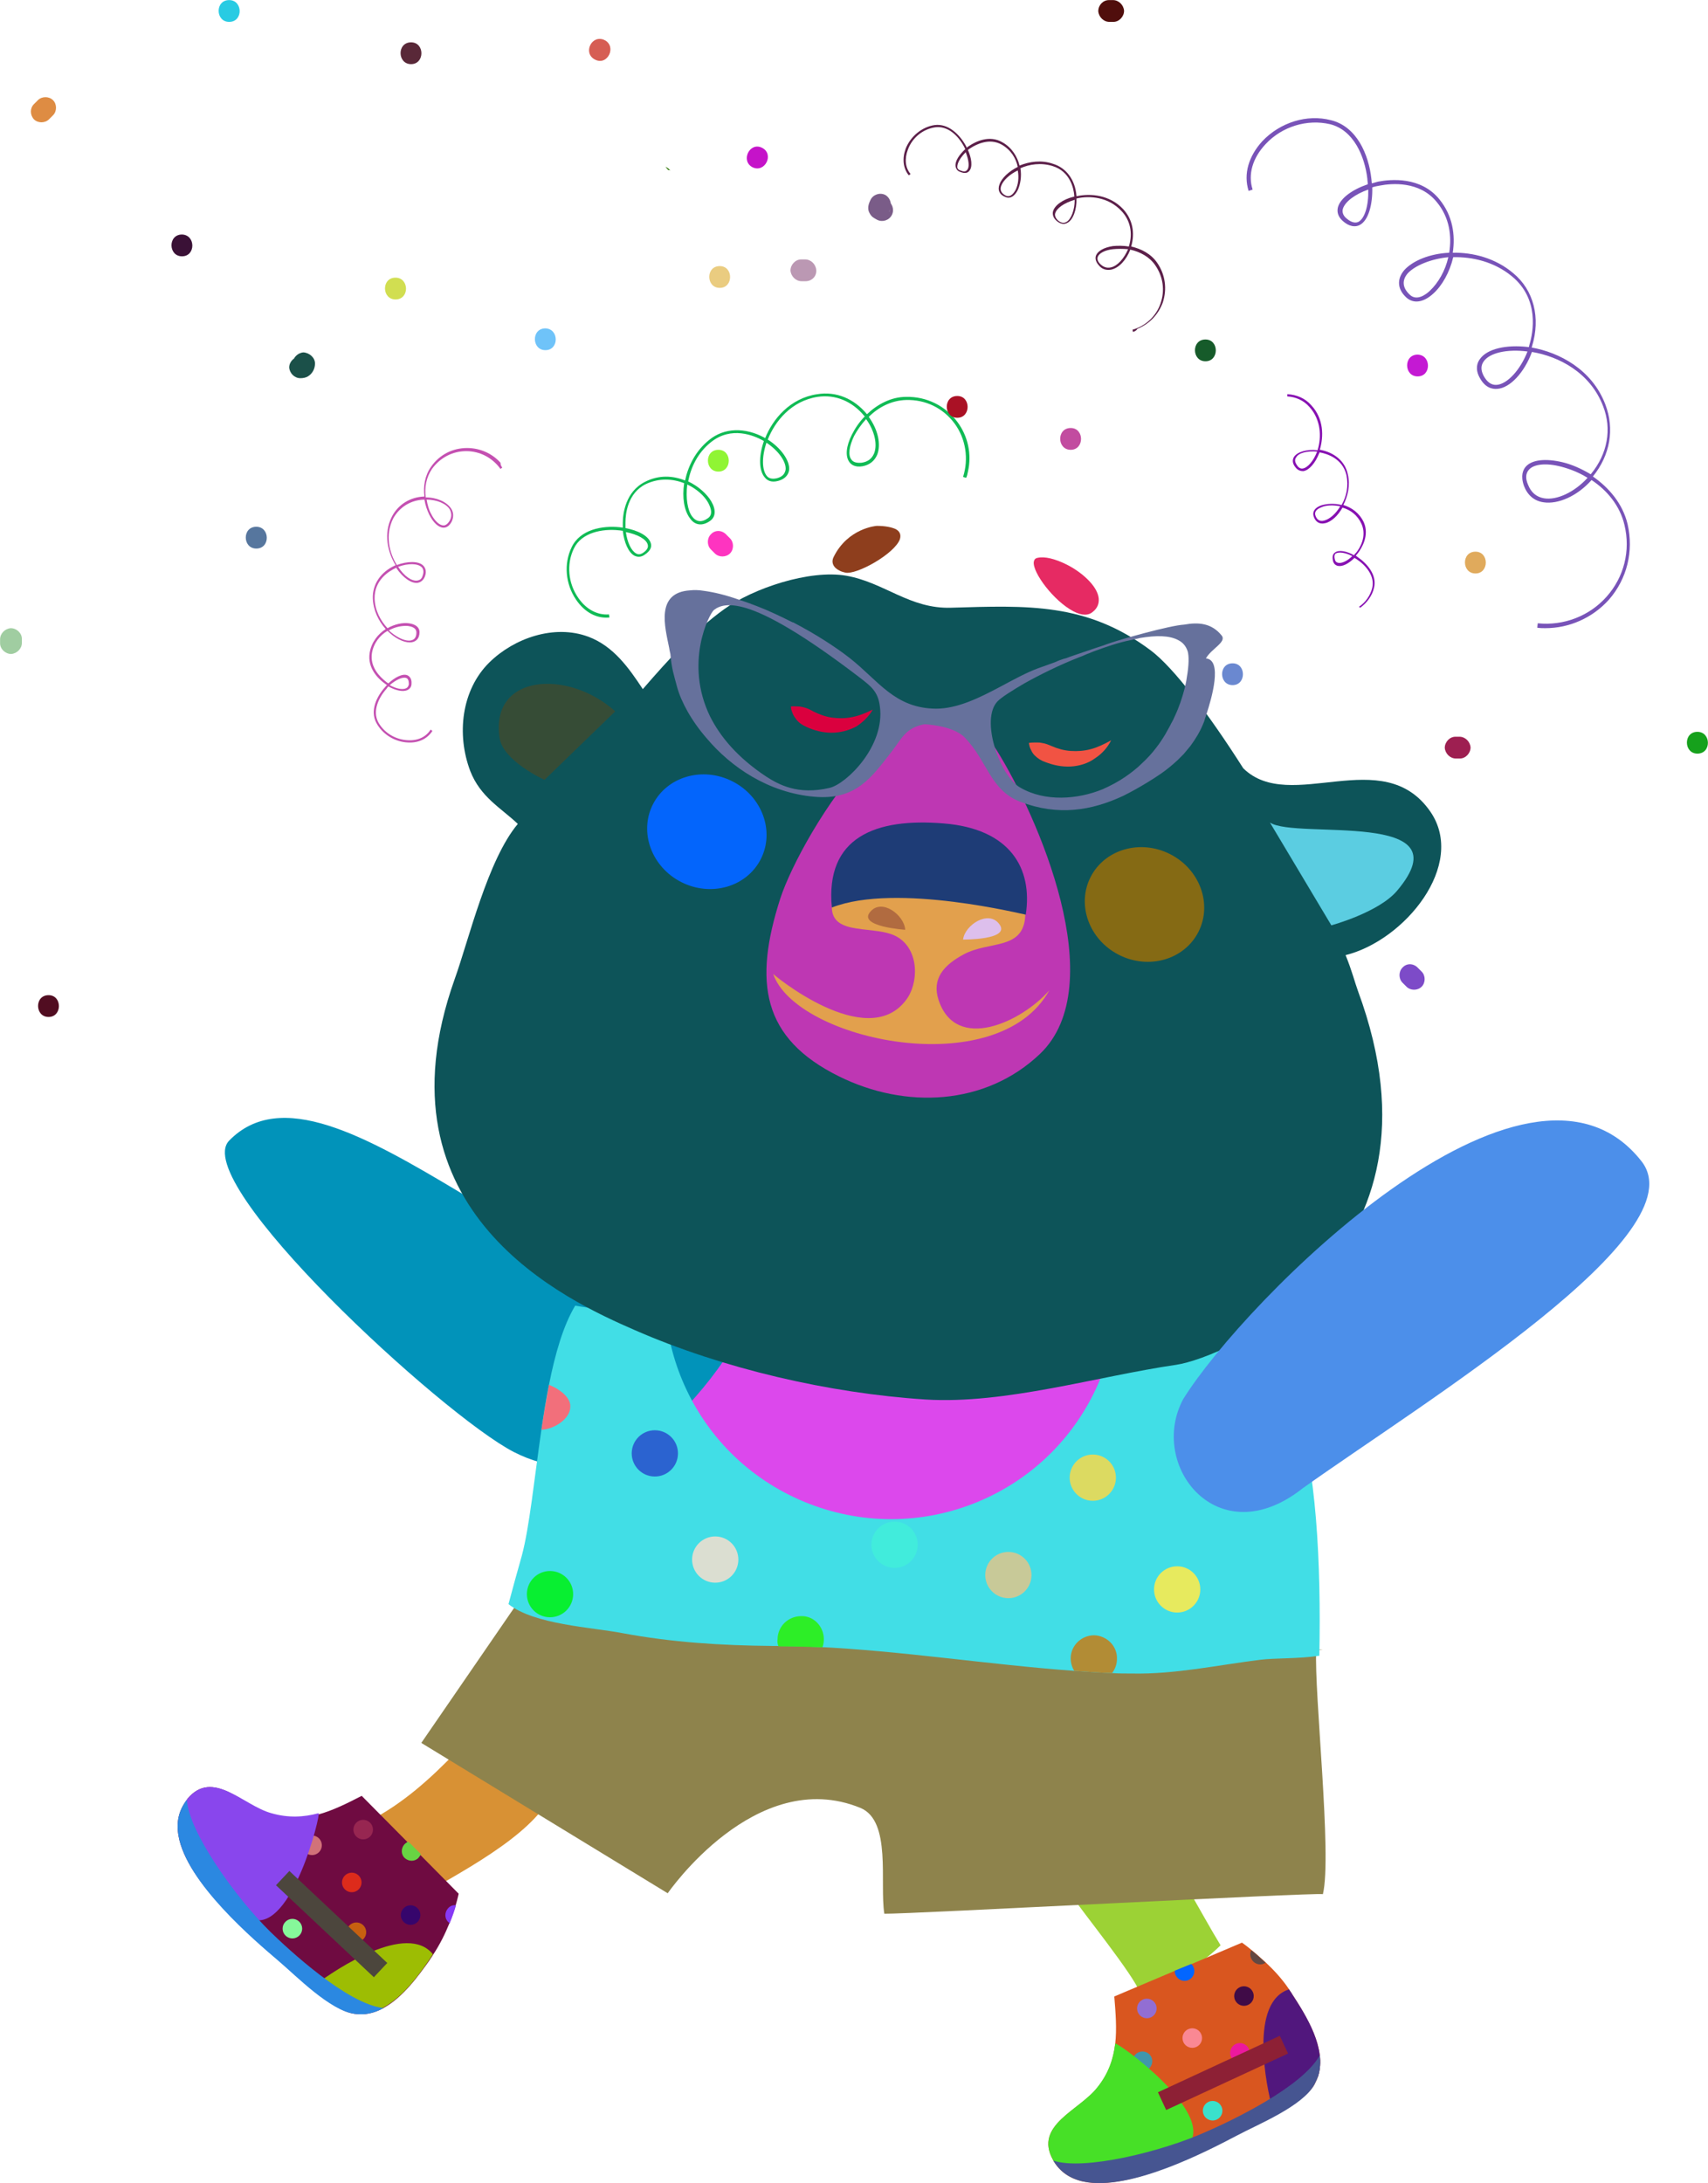 <?xml version="1.0" standalone="no"?>
<svg version="1.1" x="0" y="0" width="100%" height="100%" viewBox="0 0 384 490.8" xmlns="http://www.w3.org/2000/svg" xmlns:xlink="http://www.w3.org/1999/xlink">
	  <style type="text/css">.st1{stroke:none;stroke-width:1;stroke-linecap:butt;stroke-linejoin:miter;fill:#ffffff;fill-opacity:1;fill-rule:nonzero;}
	.st2{stroke:none;stroke-width:1;stroke-linecap:butt;stroke-linejoin:miter;fill:#ffffff;fill-opacity:1;fill-rule:nonzero;}
	.st3{stroke:none;stroke-width:1;stroke-linecap:butt;stroke-linejoin:miter;fill:#ffed00;fill-opacity:1;fill-rule:nonzero;}
	.st4{stroke:none;stroke-width:1;stroke-linecap:butt;stroke-linejoin:miter;fill:#e23aa2;fill-opacity:1;fill-rule:nonzero;}
	.st5{stroke:none;stroke-width:1;stroke-linecap:butt;stroke-linejoin:miter;fill:#ff0000;fill-opacity:1;fill-rule:nonzero;}
	.st6{stroke:none;stroke-width:1;stroke-linecap:butt;stroke-linejoin:miter;fill:#ff0000;fill-opacity:1;fill-rule:nonZero;}
	.st7{stroke:none;stroke-width:1;stroke-linecap:butt;stroke-linejoin:miter;fill:#ff0000;fill-opacity:1;fill-rule:nonZero;}
	.st8{stroke:none;stroke-width:1;stroke-linecap:butt;stroke-linejoin:miter;fill:#ff0000;fill-opacity:1;fill-rule:nonZero;}
	.st9{stroke:none;stroke-width:1;stroke-linecap:butt;stroke-linejoin:miter;fill:#ffffff;fill-opacity:1;fill-rule:nonZero;}
	.st10{stroke:none;stroke-width:1;stroke-linecap:butt;stroke-linejoin:miter;fill:#ffed00;fill-opacity:1;fill-rule:nonZero;}
	.st11{stroke:none;stroke-width:1;stroke-linecap:butt;stroke-linejoin:miter;fill:#e23aa2;fill-opacity:1;fill-rule:nonZero;}
	.st12{stroke:none;stroke-width:1;stroke-linecap:butt;stroke-linejoin:miter;fill:#ff0000;fill-opacity:1;fill-rule:nonZero;}
	.st13{stroke:none;stroke-width:1;stroke-linecap:butt;stroke-linejoin:miter;fill:#ffed00;fill-opacity:1;fill-rule:nonZero;}
	.st14{stroke:none;stroke-width:1;stroke-linecap:butt;stroke-linejoin:miter;fill:#ffffff;fill-opacity:1;fill-rule:nonZero;}
	.st15{stroke:none;stroke-width:1;stroke-linecap:butt;stroke-linejoin:miter;fill:#ff0000;fill-opacity:1;fill-rule:nonZero;}
	.st16{stroke:none;stroke-width:1;stroke-linecap:butt;stroke-linejoin:miter;fill:#ffed00;fill-opacity:1;fill-rule:nonZero;}
	.st17{stroke:none;stroke-width:1;stroke-linecap:butt;stroke-linejoin:miter;fill:#ff0000;fill-opacity:1;fill-rule:nonZero;}
	.st18{stroke:none;stroke-width:1;stroke-linecap:butt;stroke-linejoin:miter;fill:#e23aa2;fill-opacity:1;fill-rule:nonZero;}
	.st19{stroke:none;stroke-width:1;stroke-linecap:butt;stroke-linejoin:miter;fill:#ff0000;fill-opacity:1;fill-rule:nonZero;}
	.st20{stroke:none;stroke-width:1;stroke-linecap:butt;stroke-linejoin:miter;fill:#ffed00;fill-opacity:1;fill-rule:nonZero;}
	.st21{stroke:none;stroke-width:1;stroke-linecap:butt;stroke-linejoin:miter;fill:#ffed00;fill-opacity:1;fill-rule:nonZero;}
	.st22{stroke:none;stroke-width:1;stroke-linecap:butt;stroke-linejoin:miter;fill:#e23aa2;fill-opacity:1;fill-rule:nonZero;}
	.st23{stroke:none;stroke-width:1;stroke-linecap:butt;stroke-linejoin:miter;fill:#ff0000;fill-opacity:1;fill-rule:nonZero;}
	.st24{stroke:none;stroke-width:1;stroke-linecap:butt;stroke-linejoin:miter;fill:#ff0000;fill-opacity:1;fill-rule:nonZero;}
	.st25{stroke:none;stroke-width:1;stroke-linecap:butt;stroke-linejoin:miter;fill:#ff0000;fill-opacity:1;fill-rule:nonZero;}
	.st26{stroke:none;stroke-width:1;stroke-linecap:butt;stroke-linejoin:miter;fill:#ff0000;fill-opacity:1;fill-rule:nonZero;}
	.st27{stroke:none;stroke-width:1;stroke-linecap:butt;stroke-linejoin:miter;fill:#ff0000;fill-opacity:1;fill-rule:nonZero;}
	.st28{stroke:none;stroke-width:1;stroke-linecap:butt;stroke-linejoin:miter;fill:#e23aa2;fill-opacity:1;fill-rule:nonZero;}
	.st29{stroke:none;stroke-width:1;stroke-linecap:butt;stroke-linejoin:miter;fill:#ff0000;fill-opacity:1;fill-rule:nonZero;}
	.st30{stroke:none;stroke-width:1;stroke-linecap:butt;stroke-linejoin:miter;fill:#ffffff;fill-opacity:1;fill-rule:nonZero;}
	.st31{stroke:none;stroke-width:1;stroke-linecap:butt;stroke-linejoin:miter;fill:#ff0000;fill-opacity:1;fill-rule:nonZero;}
	.st32{stroke:none;stroke-width:1;stroke-linecap:butt;stroke-linejoin:miter;fill:#ffed00;fill-opacity:1;fill-rule:nonZero;}
	.st33{stroke:none;stroke-width:1;stroke-linecap:butt;stroke-linejoin:miter;fill:#ffed00;fill-opacity:1;fill-rule:nonZero;}
	.st34{stroke:none;stroke-width:1;stroke-linecap:butt;stroke-linejoin:miter;fill:#ff0000;fill-opacity:1;fill-rule:nonZero;}
	.st35{stroke:none;stroke-width:1;stroke-linecap:butt;stroke-linejoin:miter;fill:#ffffff;fill-opacity:1;fill-rule:nonZero;}
	.st36{stroke:none;stroke-width:1;stroke-linecap:butt;stroke-linejoin:miter;fill:#ffed00;fill-opacity:1;fill-rule:nonZero;}
	.st37{stroke:none;stroke-width:1;stroke-linecap:butt;stroke-linejoin:miter;fill:#e23aa2;fill-opacity:1;fill-rule:nonZero;}
	.st38{stroke:none;stroke-width:1;stroke-linecap:butt;stroke-linejoin:miter;fill:#ffffff;fill-opacity:1;fill-rule:nonZero;}
	.st39{stroke:none;stroke-width:1;stroke-linecap:butt;stroke-linejoin:miter;fill:#ff0000;fill-opacity:1;fill-rule:nonZero;}
	.st40{stroke:none;stroke-width:1;stroke-linecap:butt;stroke-linejoin:miter;fill:#ff0000;fill-opacity:1;fill-rule:nonZero;}
	.st41{stroke:none;stroke-width:1;stroke-linecap:butt;stroke-linejoin:miter;fill:#ffffff;fill-opacity:1;fill-rule:nonZero;}
	.st42{stroke:none;stroke-width:1;stroke-linecap:butt;stroke-linejoin:miter;fill:#ffed00;fill-opacity:1;fill-rule:nonZero;}
	.st43{stroke:none;stroke-width:1;stroke-linecap:butt;stroke-linejoin:miter;fill:#ffed00;fill-opacity:1;fill-rule:nonZero;}
	.st44{stroke:none;stroke-width:1;stroke-linecap:butt;stroke-linejoin:miter;fill:#00c145;fill-opacity:1;fill-rule:nonZero;}
	.st45{stroke:none;stroke-width:1;stroke-linecap:butt;stroke-linejoin:miter;fill:#c84400;fill-opacity:1;fill-rule:nonZero;}
	.st46{stroke:none;stroke-width:1;stroke-linecap:butt;stroke-linejoin:miter;fill:#c84400;fill-opacity:1;fill-rule:nonZero;}
	.st47{stroke:none;stroke-width:1;stroke-linecap:butt;stroke-linejoin:miter;fill:#ff5c00;fill-opacity:1;fill-rule:nonZero;}
	.st48{stroke:none;stroke-width:1;stroke-linecap:butt;stroke-linejoin:miter;fill:#fcfffc;fill-opacity:1;fill-rule:nonZero;}
	.st49{stroke:none;stroke-width:1;stroke-linecap:butt;stroke-linejoin:miter;fill:#ff0c00;fill-opacity:1;fill-rule:nonZero;}
	.st50{stroke:none;stroke-width:1;stroke-linecap:butt;stroke-linejoin:miter;fill:#ff0c00;fill-opacity:1;fill-rule:nonZero;}
	.st51{stroke:none;stroke-width:1;stroke-linecap:butt;stroke-linejoin:miter;fill:#ff0c00;fill-opacity:1;fill-rule:nonZero;}
	.st52{stroke:none;stroke-width:1;stroke-linecap:butt;stroke-linejoin:miter;fill:#ff0c00;fill-opacity:1;fill-rule:nonZero;}
	.st53{stroke:none;stroke-width:1;stroke-linecap:butt;stroke-linejoin:miter;fill:#ff0c00;fill-opacity:1;fill-rule:nonZero;}
	.st54{stroke:none;stroke-width:1;stroke-linecap:butt;stroke-linejoin:miter;fill:#ff0c00;fill-opacity:1;fill-rule:nonZero;}
	.st55{stroke:none;stroke-width:1;stroke-linecap:butt;stroke-linejoin:miter;fill:#ff0c00;fill-opacity:1;fill-rule:nonZero;}
	.st56{stroke:none;stroke-width:1;stroke-linecap:butt;stroke-linejoin:miter;fill:#ff0c00;fill-opacity:1;fill-rule:nonZero;}
	.st57{stroke:none;stroke-width:1;stroke-linecap:butt;stroke-linejoin:miter;fill:#00ffff;fill-opacity:1;fill-rule:nonZero;}
	.st58{stroke:none;stroke-width:1;stroke-linecap:butt;stroke-linejoin:miter;fill:#00ffff;fill-opacity:1;fill-rule:nonZero;}
	.st59{stroke:none;stroke-width:1;stroke-linecap:butt;stroke-linejoin:miter;fill:#7b4f07;fill-opacity:1;fill-rule:nonZero;}
	.st60{stroke:none;stroke-width:1;stroke-linecap:butt;stroke-linejoin:miter;fill:#00ffff;fill-opacity:1;fill-rule:nonZero;}
	.st61{stroke:none;stroke-width:1;stroke-linecap:butt;stroke-linejoin:miter;fill:#ff5c00;fill-opacity:1;fill-rule:nonZero;}
	.st62{stroke:none;stroke-width:1;stroke-linecap:butt;stroke-linejoin:miter;fill:#fcfffc;fill-opacity:1;fill-rule:nonZero;}
	.st63{stroke:none;stroke-width:1;stroke-linecap:butt;stroke-linejoin:miter;fill:#ff0c00;fill-opacity:1;fill-rule:nonZero;}
	.st64{stroke:none;stroke-width:1;stroke-linecap:butt;stroke-linejoin:miter;fill:#ff0c00;fill-opacity:1;fill-rule:nonZero;}
	.st65{stroke:none;stroke-width:1;stroke-linecap:butt;stroke-linejoin:miter;fill:#ff0c00;fill-opacity:1;fill-rule:nonZero;}
	.st66{stroke:none;stroke-width:1;stroke-linecap:butt;stroke-linejoin:miter;fill:#ff0c00;fill-opacity:1;fill-rule:nonZero;}
	.st67{stroke:none;stroke-width:1;stroke-linecap:butt;stroke-linejoin:miter;fill:#ff0c00;fill-opacity:1;fill-rule:nonZero;}
	.st68{stroke:none;stroke-width:1;stroke-linecap:butt;stroke-linejoin:miter;fill:#ff0c00;fill-opacity:1;fill-rule:nonZero;}
	.st69{stroke:none;stroke-width:1;stroke-linecap:butt;stroke-linejoin:miter;fill:#ff0c00;fill-opacity:1;fill-rule:nonZero;}
	.st70{stroke:none;stroke-width:1;stroke-linecap:butt;stroke-linejoin:miter;fill:#ff0c00;fill-opacity:1;fill-rule:nonZero;}
	.st71{stroke:none;stroke-width:1;stroke-linecap:butt;stroke-linejoin:miter;fill:#00ffff;fill-opacity:1;fill-rule:nonZero;}
	.st72{stroke:none;stroke-width:1;stroke-linecap:butt;stroke-linejoin:miter;fill:#00ffff;fill-opacity:1;fill-rule:nonZero;}
	.st73{stroke:none;stroke-width:1;stroke-linecap:butt;stroke-linejoin:miter;fill:#7b4f07;fill-opacity:1;fill-rule:nonZero;}
	.st74{stroke:none;stroke-width:1;stroke-linecap:butt;stroke-linejoin:miter;fill:#00ffff;fill-opacity:1;fill-rule:nonZero;}
	.st75{stroke:none;stroke-width:1;stroke-linecap:butt;stroke-linejoin:miter;fill:#ffed00;fill-opacity:1;fill-rule:nonZero;}
	.st76{stroke:none;stroke-width:1;stroke-linecap:butt;stroke-linejoin:miter;fill:#ff0000;fill-opacity:1;fill-rule:nonZero;}
	.st77{stroke:none;stroke-width:1;stroke-linecap:butt;stroke-linejoin:miter;fill:#ff5c00;fill-opacity:1;fill-rule:nonZero;}
	.st78{stroke:none;stroke-width:1;stroke-linecap:butt;stroke-linejoin:miter;fill:#ff7b07;fill-opacity:1;fill-rule:nonZero;}
	.st79{stroke:none;stroke-width:1;stroke-linecap:butt;stroke-linejoin:miter;fill:#ff2050;fill-opacity:1;fill-rule:nonZero;}
	.st80{stroke:none;stroke-width:1;stroke-linecap:butt;stroke-linejoin:miter;fill:#ff2050;fill-opacity:1;fill-rule:nonZero;}
	.st81{stroke:none;stroke-width:1;stroke-linecap:butt;stroke-linejoin:miter;fill:#323232;fill-opacity:1;fill-rule:nonZero;}
	.st82{stroke:none;stroke-width:1;stroke-linecap:butt;stroke-linejoin:miter;fill:#c84400;fill-opacity:1;fill-rule:nonZero;}
	.st83{stroke:none;stroke-width:1;stroke-linecap:butt;stroke-linejoin:miter;fill:#ff9d45;fill-opacity:1;fill-rule:nonZero;}
	.st84{stroke:none;stroke-width:1;stroke-linecap:butt;stroke-linejoin:miter;fill:#963200;fill-opacity:1;fill-rule:nonZero;}
	.st85{stroke:none;stroke-width:1;stroke-linecap:butt;stroke-linejoin:miter;fill:#963200;fill-opacity:1;fill-rule:nonZero;}
	.st86{stroke:none;stroke-width:1;stroke-linecap:butt;stroke-linejoin:miter;fill:#ff2050;fill-opacity:1;fill-rule:nonZero;}
	.st87{stroke:none;stroke-width:1;stroke-linecap:butt;stroke-linejoin:miter;fill:#ff2050;fill-opacity:1;fill-rule:nonZero;}
	.st88{stroke:none;stroke-width:1;stroke-linecap:butt;stroke-linejoin:miter;fill:#963200;fill-opacity:1;fill-rule:nonZero;}
	.st89{stroke:none;stroke-width:1;stroke-linecap:butt;stroke-linejoin:miter;fill:#963200;fill-opacity:1;fill-rule:nonZero;}
	.st90{stroke:none;stroke-width:1;stroke-linecap:butt;stroke-linejoin:miter;fill:#963200;fill-opacity:1;fill-rule:nonZero;}
	.st91{stroke:none;stroke-width:1;stroke-linecap:butt;stroke-linejoin:miter;fill:#963200;fill-opacity:1;fill-rule:nonZero;}
	.st92{stroke:none;stroke-width:1;stroke-linecap:butt;stroke-linejoin:miter;fill:#ffed00;fill-opacity:1;fill-rule:nonzero;}
	.st93{stroke:none;stroke-width:1;stroke-linecap:butt;stroke-linejoin:miter;fill:#00ffcc;fill-opacity:1;fill-rule:nonZero;}
	.st94{stroke:none;stroke-width:1;stroke-linecap:butt;stroke-linejoin:miter;fill:#00ffcc;fill-opacity:1;fill-rule:nonZero;}
	.st95{stroke:none;stroke-width:1;stroke-linecap:butt;stroke-linejoin:miter;fill:#00ffcc;fill-opacity:1;fill-rule:nonZero;}
	.st96{stroke:none;stroke-width:1;stroke-linecap:butt;stroke-linejoin:miter;fill:#00ffcc;fill-opacity:1;fill-rule:nonZero;}
	.st97{stroke:none;stroke-width:1;stroke-linecap:butt;stroke-linejoin:miter;fill:#00ffcc;fill-opacity:1;fill-rule:nonZero;}
	.st98{stroke:none;stroke-width:1;stroke-linecap:butt;stroke-linejoin:miter;fill:#00ffcc;fill-opacity:1;fill-rule:nonZero;}
	.st99{stroke:none;stroke-width:1;stroke-linecap:butt;stroke-linejoin:miter;fill:#00ffcc;fill-opacity:1;fill-rule:nonZero;}
	.st100{stroke:none;stroke-width:1;stroke-linecap:butt;stroke-linejoin:miter;fill:#00ffcc;fill-opacity:1;fill-rule:nonZero;}
	.st101{stroke:none;stroke-width:1;stroke-linecap:butt;stroke-linejoin:miter;fill:#00ffcc;fill-opacity:1;fill-rule:nonZero;}
	.st102{stroke:none;stroke-width:1;stroke-linecap:butt;stroke-linejoin:miter;fill:#00ffcc;fill-opacity:1;fill-rule:nonZero;}
	.st103{stroke:none;stroke-width:1;stroke-linecap:butt;stroke-linejoin:miter;fill:#ffed00;fill-opacity:1;fill-rule:nonZero;}
	.st104{stroke:none;stroke-width:1;stroke-linecap:butt;stroke-linejoin:miter;fill:#c84400;fill-opacity:1;fill-rule:nonZero;}</style>
	  <defs/>
	  <g id="组216">
	    <g id="组217">
	      <g id="组218">
	        <path class="st1" id="复合路径35" d="M 345.619 141.119 C 345.619 141.119 345.719 140.119 345.719 140.119 C 351.519 140.719 357.319 138.519 361.219 134.119 C 365.119 129.719 366.619 123.819 365.219 118.019 C 364.219 113.719 361.319 110.219 357.819 107.919 C 354.619 111.519 350.319 113.419 347.019 112.919 C 344.919 112.619 343.419 111.319 342.619 109.219 C 341.819 106.919 342.419 105.619 343.019 104.919 C 344.419 103.319 347.519 103.019 351.319 103.919 C 353.419 104.419 355.619 105.419 357.619 106.619 C 357.619 106.619 357.719 106.519 357.719 106.519 C 361.419 102.019 362.419 96.419 360.419 91.319 C 357.519 83.719 350.419 80.119 344.419 79.119 C 342.719 83.719 339.519 87.219 336.619 87.419 C 335.419 87.519 333.819 87.119 332.619 84.819 C 331.619 82.919 332.119 81.519 332.719 80.719 C 334.319 78.419 338.619 77.419 343.619 78.019 C 343.619 78.019 343.719 78.019 343.719 78.019 C 343.719 77.919 343.819 77.819 343.819 77.619 C 344.719 74.719 346.119 67.219 339.919 62.119 C 335.919 58.819 331.019 57.719 326.719 57.819 C 325.919 61.219 324.219 64.219 322.219 66.019 C 320.019 68.019 317.819 68.319 316.219 66.919 C 314.119 65.019 314.019 62.719 315.719 60.719 C 317.619 58.619 321.419 57.019 325.819 56.819 C 326.419 53.119 325.919 48.919 323.019 45.419 C 319.119 40.619 312.819 41.219 310.219 41.719 C 309.619 41.819 309.119 41.919 308.519 42.119 C 308.619 45.819 307.719 49.619 305.619 50.619 C 304.819 51.019 303.419 51.119 301.719 49.519 C 300.819 48.619 300.519 47.619 300.819 46.519 C 301.419 44.519 304.019 42.619 307.519 41.419 C 307.519 41.019 307.419 40.619 307.419 40.219 C 306.819 35.119 304.319 29.219 299.019 27.919 C 293.919 26.719 288.219 28.419 284.519 32.419 C 281.619 35.519 280.519 39.219 281.619 42.619 C 281.619 42.619 280.719 42.919 280.719 42.919 C 279.519 39.119 280.719 35.119 283.819 31.719 C 287.819 27.519 293.819 25.619 299.219 27.019 C 305.019 28.419 307.719 34.719 308.319 40.219 C 308.319 40.519 308.419 40.919 308.419 41.219 C 308.919 41.119 309.419 40.919 309.919 40.819 C 312.619 40.319 319.419 39.619 323.619 44.819 C 326.619 48.519 327.219 52.819 326.619 56.819 C 331.119 56.719 336.219 58.019 340.219 61.419 C 344.819 65.219 346.419 71.419 344.419 77.919 C 344.419 78.019 344.419 78.019 344.319 78.119 C 350.519 79.219 357.919 83.019 360.919 90.919 C 363.019 96.419 362.019 102.319 358.119 107.119 C 358.119 107.119 358.119 107.119 358.119 107.119 C 361.719 109.619 364.819 113.219 365.919 117.819 C 367.319 123.919 365.819 130.119 361.719 134.819 C 358.019 138.919 352.819 141.219 347.419 141.219 C 346.919 141.219 346.319 141.219 345.619 141.119  Z M 351.019 104.919 C 347.619 104.019 344.819 104.319 343.719 105.619 C 343.019 106.419 342.919 107.519 343.519 108.919 C 344.219 110.719 345.419 111.719 347.119 112.019 C 350.019 112.519 354.019 110.619 356.919 107.419 C 355.019 106.219 352.919 105.419 351.019 104.919  Z M 333.519 81.319 C 332.919 82.219 332.919 83.219 333.519 84.419 C 334.319 85.919 335.319 86.619 336.519 86.519 C 338.919 86.319 341.819 83.119 343.419 79.019 C 338.819 78.419 334.819 79.319 333.519 81.319  Z M 316.519 61.419 C 315.119 63.019 315.319 64.719 316.919 66.219 C 318.519 67.819 320.719 66.119 321.519 65.319 C 323.319 63.619 324.919 60.919 325.619 57.819 C 321.619 58.219 318.119 59.719 316.519 61.419  Z M 301.919 46.919 C 301.719 47.619 301.919 48.319 302.519 48.919 C 303.619 49.919 304.519 50.219 305.319 49.919 C 306.819 49.219 307.719 46.219 307.619 42.619 C 304.719 43.619 302.419 45.319 301.919 46.919  Z " style="fill:#7853b8"/>
	      </g>
	      <g id="组219">
	        <path class="st2" id="复合路径36" d="M 217.219 107.419 C 217.219 107.419 216.519 107.219 216.519 107.219 C 217.819 103.119 217.119 98.619 214.619 95.219 C 212.019 91.719 208.119 89.819 203.719 89.919 C 200.419 90.019 197.519 91.519 195.319 93.719 C 197.419 96.619 198.119 99.919 197.219 102.219 C 196.619 103.619 195.519 104.519 193.919 104.819 C 192.219 105.119 191.319 104.419 190.919 103.819 C 190.019 102.519 190.219 100.319 191.519 97.719 C 192.219 96.319 193.219 94.819 194.419 93.619 C 194.419 93.619 194.419 93.519 194.319 93.519 C 191.619 90.219 187.819 88.619 183.819 89.219 C 177.919 90.119 174.219 94.719 172.619 98.819 C 175.619 100.719 177.619 103.619 177.419 105.619 C 177.319 106.419 176.819 107.619 174.919 108.119 C 173.419 108.519 172.519 108.019 172.019 107.419 C 170.619 105.919 170.519 102.719 171.719 99.219 C 171.719 99.219 171.719 99.119 171.719 99.119 C 171.619 99.119 171.519 99.019 171.519 99.019 C 169.519 97.919 164.419 95.719 159.819 99.419 C 156.819 101.819 155.319 105.119 154.719 108.219 C 157.019 109.319 158.919 111.019 159.919 112.719 C 161.019 114.619 160.919 116.219 159.619 117.119 C 157.919 118.319 156.219 118.119 155.119 116.519 C 153.819 114.819 153.319 111.819 153.819 108.619 C 151.219 107.619 148.219 107.419 145.219 108.819 C 141.119 110.819 140.619 115.519 140.619 117.419 C 140.619 117.819 140.619 118.219 140.619 118.719 C 143.319 119.219 145.819 120.419 146.319 122.119 C 146.519 122.819 146.419 123.719 144.919 124.719 C 144.219 125.219 143.419 125.319 142.619 124.919 C 141.319 124.219 140.319 122.019 140.019 119.319 C 139.719 119.319 139.419 119.219 139.119 119.219 C 135.419 118.819 130.719 119.719 129.019 123.319 C 127.319 126.819 127.719 131.119 130.019 134.419 C 131.819 137.019 134.319 138.319 136.919 138.119 C 136.919 138.119 137.019 138.819 137.019 138.819 C 134.119 139.119 131.419 137.619 129.519 134.819 C 127.119 131.319 126.719 126.719 128.519 123.019 C 130.419 119.019 135.419 118.119 139.319 118.519 C 139.519 118.519 139.819 118.619 140.019 118.619 C 140.019 118.219 140.019 117.819 140.019 117.519 C 140.019 115.519 140.619 110.519 145.019 108.319 C 148.119 106.719 151.319 106.919 154.019 108.019 C 154.719 104.719 156.419 101.319 159.419 98.919 C 162.819 96.119 167.519 96.019 171.919 98.419 C 171.919 98.419 172.019 98.519 172.019 98.519 C 173.719 94.219 177.619 89.519 183.719 88.619 C 188.019 87.919 192.019 89.619 194.919 93.119 C 194.919 93.119 194.919 93.119 194.919 93.119 C 197.219 90.919 200.319 89.219 203.719 89.219 C 208.319 89.119 212.519 91.219 215.219 94.819 C 217.619 98.019 218.519 102.119 217.619 106.019 C 217.519 106.519 217.419 107.019 217.219 107.419  Z M 192.019 98.019 C 190.919 100.319 190.619 102.319 191.419 103.319 C 191.819 103.919 192.619 104.119 193.719 104.019 C 195.119 103.819 196.019 103.119 196.519 101.919 C 197.319 99.919 196.619 96.819 194.719 94.219 C 193.619 95.419 192.719 96.719 192.019 98.019  Z M 172.419 107.019 C 172.919 107.619 173.719 107.719 174.619 107.519 C 175.819 107.219 176.419 106.619 176.619 105.619 C 176.819 103.819 175.019 101.319 172.319 99.519 C 171.219 102.819 171.319 105.719 172.419 107.019  Z M 155.619 116.119 C 156.519 117.319 157.719 117.519 159.119 116.519 C 160.519 115.619 159.619 113.819 159.219 113.019 C 158.319 111.419 156.619 109.919 154.519 108.919 C 154.119 112.019 154.619 114.819 155.619 116.119  Z M 143.019 124.419 C 143.519 124.719 144.019 124.619 144.519 124.319 C 145.419 123.719 145.819 123.119 145.619 122.419 C 145.319 121.219 143.319 120.119 140.719 119.619 C 141.019 121.919 141.919 123.819 143.019 124.419  Z " style="fill:#10bb55"/>
	      </g>
	      <g id="组220">
	        <path class="st3" id="复合路径37" d="M 254.719 74.619 C 254.719 74.619 254.619 74.119 254.619 74.119 C 257.519 73.319 259.919 71.119 260.919 68.219 C 261.919 65.319 261.519 62.219 259.719 59.619 C 258.419 57.719 256.319 56.619 254.119 56.119 C 253.219 58.419 251.619 60.219 249.819 60.619 C 248.719 60.819 247.719 60.519 247.019 59.619 C 246.219 58.719 246.219 57.919 246.419 57.419 C 246.819 56.419 248.219 55.619 250.219 55.319 C 251.319 55.219 252.619 55.219 253.819 55.419 C 253.819 55.419 253.819 55.319 253.819 55.319 C 254.719 52.419 254.119 49.519 252.119 47.419 C 249.219 44.319 245.119 43.919 242.019 44.619 C 242.119 47.119 241.219 49.519 239.919 50.119 C 239.419 50.419 238.519 50.519 237.519 49.619 C 236.719 48.919 236.619 48.119 236.719 47.619 C 237.019 46.219 238.919 44.819 241.419 44.219 C 241.419 44.219 241.419 44.219 241.519 44.219 C 241.519 44.119 241.519 44.119 241.519 44.019 C 241.419 42.419 240.619 38.519 236.619 37.319 C 234.019 36.519 231.419 36.919 229.419 37.819 C 229.719 39.619 229.419 41.419 228.819 42.719 C 228.119 44.119 227.119 44.719 226.119 44.319 C 224.719 43.819 224.219 42.719 224.719 41.419 C 225.219 40.019 226.819 38.519 228.819 37.519 C 228.419 35.619 227.319 33.719 225.219 32.519 C 222.419 30.919 219.419 32.519 218.319 33.219 C 218.019 33.419 217.819 33.519 217.619 33.719 C 218.419 35.519 218.719 37.519 217.919 38.419 C 217.619 38.819 217.019 39.119 215.819 38.619 C 215.219 38.419 214.919 37.919 214.819 37.319 C 214.719 36.219 215.619 34.819 217.019 33.519 C 216.919 33.319 216.819 33.119 216.719 32.919 C 215.419 30.519 213.119 28.219 210.219 28.619 C 207.519 29.019 205.119 30.919 204.119 33.619 C 203.319 35.719 203.519 37.719 204.719 39.119 C 204.719 39.119 204.319 39.419 204.319 39.419 C 203.019 37.819 202.819 35.619 203.619 33.419 C 204.719 30.619 207.319 28.519 210.119 28.119 C 213.219 27.719 215.719 30.219 217.119 32.719 C 217.219 32.919 217.319 33.019 217.319 33.219 C 217.519 33.019 217.719 32.919 218.019 32.719 C 219.219 31.919 222.419 30.219 225.419 32.019 C 227.519 33.219 228.719 35.219 229.219 37.219 C 231.419 36.319 234.119 35.919 236.719 36.819 C 239.719 37.719 241.719 40.419 242.019 44.019 C 242.019 44.019 242.019 44.119 242.019 44.119 C 245.219 43.419 249.519 43.819 252.519 47.019 C 254.619 49.319 255.219 52.319 254.319 55.419 C 254.319 55.419 254.319 55.419 254.319 55.419 C 256.519 55.919 258.719 57.019 260.119 59.019 C 262.019 61.719 262.419 65.019 261.419 68.019 C 260.419 70.719 258.419 72.819 255.719 73.919 C 255.419 74.419 255.019 74.519 254.719 74.619  Z M 250.219 56.019 C 248.419 56.219 247.119 56.919 246.819 57.719 C 246.619 58.219 246.819 58.819 247.319 59.319 C 248.019 60.019 248.819 60.319 249.719 60.119 C 251.219 59.819 252.719 58.119 253.619 56.019 C 252.419 55.919 251.319 55.919 250.219 56.019  Z M 237.219 48.019 C 237.119 48.519 237.319 49.019 237.819 49.519 C 238.519 50.119 239.119 50.219 239.719 49.919 C 240.819 49.319 241.619 47.219 241.619 44.919 C 239.219 45.619 237.519 46.819 237.219 48.019  Z M 225.119 41.719 C 224.719 42.719 225.119 43.519 226.219 44.019 C 227.319 44.419 228.019 43.219 228.319 42.719 C 228.919 41.519 229.119 39.919 228.819 38.319 C 226.919 39.219 225.519 40.619 225.119 41.719  Z M 215.219 37.519 C 215.219 37.919 215.519 38.219 215.919 38.319 C 216.619 38.619 217.119 38.619 217.419 38.219 C 218.019 37.619 217.819 36.019 217.119 34.219 C 215.919 35.419 215.219 36.619 215.219 37.519  Z " style="fill:#5c1f49"/>
	      </g>
	      <g id="组221">
	        <path class="st4" id="复合路径38" d="M 305.819 136.619 C 307.319 135.519 308.519 133.919 308.919 132.119 C 309.619 129.319 307.419 126.719 305.219 125.219 C 305.119 125.119 304.919 125.019 304.819 124.919 C 305.019 124.719 305.119 124.519 305.319 124.319 C 306.119 123.219 307.919 120.419 306.619 117.419 C 305.619 115.319 303.919 114.119 302.019 113.519 C 303.019 111.519 303.619 109.119 303.019 106.619 C 302.419 103.719 300.019 101.719 296.819 101.119 C 296.819 101.119 296.719 101.119 296.719 101.119 C 297.619 98.119 297.619 94.119 294.819 91.119 C 293.419 89.519 291.519 88.719 289.419 88.619 C 289.419 88.819 289.419 88.919 289.419 89.119 C 291.319 89.219 293.119 90.019 294.419 91.519 C 297.019 94.419 297.119 98.319 296.219 101.219 C 293.819 100.919 291.619 101.619 290.919 102.719 C 290.619 103.219 290.419 104.019 291.219 105.019 C 291.819 105.819 292.519 105.919 293.019 105.919 C 294.319 105.719 295.719 104.119 296.619 101.819 C 296.619 101.819 296.619 101.819 296.619 101.719 C 296.719 101.719 296.719 101.719 296.819 101.719 C 298.319 102.019 301.819 103.019 302.719 106.819 C 303.219 109.319 302.719 111.619 301.619 113.519 C 299.919 113.119 298.319 113.219 297.019 113.619 C 295.619 114.119 295.019 115.019 295.319 116.019 C 295.719 117.319 296.619 117.919 297.919 117.619 C 299.319 117.319 300.819 115.919 301.819 114.119 C 303.619 114.619 305.219 115.819 306.119 117.819 C 307.319 120.619 305.719 123.219 304.919 124.219 C 304.719 124.419 304.519 124.619 304.419 124.819 C 302.819 123.919 301.019 123.519 300.119 124.219 C 299.719 124.519 299.419 125.019 299.719 126.219 C 299.919 126.819 300.319 127.119 300.819 127.219 C 301.819 127.419 303.219 126.719 304.519 125.419 C 304.719 125.519 304.819 125.619 305.019 125.719 C 307.119 127.119 309.119 129.519 308.519 132.119 C 308.119 133.819 307.019 135.419 305.519 136.419 C 305.519 136.419 305.719 136.519 305.819 136.619  Z M 301.319 113.819 C 300.319 115.519 298.919 116.719 297.719 117.019 C 296.719 117.319 296.019 116.819 295.719 115.819 C 295.419 114.719 296.619 114.219 297.119 114.019 C 298.219 113.519 299.819 113.519 301.319 113.819  Z M 296.119 101.519 C 295.319 103.619 294.019 105.119 292.919 105.319 C 292.419 105.419 291.919 105.119 291.619 104.619 C 291.119 103.919 291.019 103.319 291.419 102.819 C 291.919 101.819 293.919 101.319 296.119 101.519  Z M 304.019 125.019 C 302.919 126.119 301.619 126.719 300.819 126.519 C 300.419 126.419 300.219 126.219 300.119 125.819 C 299.919 125.119 300.019 124.619 300.319 124.419 C 301.019 124.019 302.519 124.219 304.019 125.019  Z " style="fill:#8711b2"/>
	      </g>
	      <g id="组222">
	        <path class="st5" id="复合路径39" d="M 112.919 105.119 C 112.919 105.119 112.519 105.419 112.519 105.419 C 110.719 102.919 107.919 101.419 104.819 101.419 C 101.719 101.419 98.919 102.919 97.119 105.419 C 95.819 107.319 95.419 109.619 95.719 111.819 C 98.219 111.819 100.419 112.819 101.419 114.319 C 102.019 115.219 102.019 116.319 101.519 117.319 C 100.919 118.419 100.219 118.619 99.719 118.619 C 98.619 118.619 97.419 117.519 96.519 115.719 C 96.019 114.719 95.619 113.519 95.419 112.319 C 95.419 112.319 95.319 112.319 95.319 112.319 C 92.319 112.419 89.819 114.019 88.419 116.519 C 86.519 120.219 87.519 124.319 89.219 127.019 C 91.619 126.119 94.119 126.119 95.119 127.119 C 95.519 127.519 96.019 128.319 95.519 129.619 C 95.119 130.619 94.419 130.919 93.919 131.019 C 92.519 131.219 90.619 129.919 89.119 127.719 C 89.119 127.719 89.119 127.719 89.119 127.619 C 89.019 127.619 89.019 127.719 88.919 127.719 C 87.419 128.419 84.119 130.419 84.219 134.619 C 84.319 137.319 85.619 139.619 87.119 141.219 C 88.719 140.319 90.519 139.919 91.919 140.119 C 93.419 140.319 94.319 141.019 94.319 142.119 C 94.319 143.619 93.419 144.419 92.119 144.419 C 90.619 144.419 88.719 143.419 87.119 141.819 C 85.419 142.819 84.019 144.519 83.619 146.819 C 83.119 150.019 85.519 152.219 86.619 153.119 C 86.819 153.319 87.119 153.519 87.319 153.619 C 88.719 152.319 90.519 151.319 91.619 151.819 C 92.019 152.019 92.619 152.519 92.519 153.719 C 92.519 154.319 92.219 154.819 91.619 155.119 C 90.619 155.619 88.919 155.219 87.319 154.319 C 87.219 154.419 87.019 154.619 86.919 154.819 C 85.119 156.819 83.719 159.819 85.019 162.319 C 86.319 164.719 88.919 166.319 91.819 166.419 C 94.019 166.519 95.819 165.619 96.819 164.019 C 96.819 164.019 97.219 164.319 97.219 164.319 C 96.119 166.019 94.219 167.019 91.819 166.919 C 88.819 166.819 86.019 165.119 84.619 162.519 C 83.119 159.719 84.719 156.519 86.619 154.419 C 86.719 154.319 86.819 154.119 87.019 154.019 C 86.819 153.919 86.619 153.719 86.319 153.519 C 85.119 152.619 82.519 150.219 83.119 146.719 C 83.519 144.319 85.019 142.519 86.719 141.419 C 85.119 139.619 83.919 137.219 83.819 134.519 C 83.719 131.419 85.519 128.619 88.819 127.119 C 88.819 127.119 88.919 127.119 88.919 127.019 C 87.219 124.219 86.119 120.019 88.119 116.119 C 89.519 113.419 92.219 111.719 95.419 111.619 C 95.419 111.619 95.419 111.619 95.419 111.619 C 95.119 109.319 95.519 106.919 96.919 104.919 C 98.819 102.219 101.719 100.719 105.019 100.719 C 107.919 100.719 110.619 101.919 112.519 104.019 C 112.519 104.519 112.719 104.819 112.919 105.119  Z M 96.919 115.519 C 97.719 117.119 98.819 118.119 99.719 118.119 C 100.219 118.119 100.719 117.719 101.119 117.019 C 101.619 116.119 101.519 115.319 101.119 114.519 C 100.319 113.219 98.219 112.319 95.919 112.319 C 96.119 113.519 96.419 114.619 96.919 115.519  Z M 93.819 130.519 C 94.419 130.419 94.819 130.119 95.019 129.419 C 95.319 128.619 95.219 127.919 94.819 127.519 C 93.919 126.619 91.719 126.619 89.519 127.419 C 90.819 129.519 92.619 130.719 93.819 130.519  Z M 91.919 144.019 C 93.019 144.019 93.619 143.419 93.619 142.219 C 93.619 141.019 92.319 140.819 91.719 140.719 C 90.419 140.619 88.819 140.919 87.419 141.719 C 88.919 143.119 90.719 144.019 91.919 144.019  Z M 91.319 154.719 C 91.719 154.519 91.819 154.219 91.919 153.819 C 91.919 153.019 91.719 152.519 91.319 152.419 C 90.519 152.119 89.019 152.819 87.619 154.019 C 89.019 154.819 90.519 155.119 91.319 154.719  Z " style="fill:#c450b1"/>
	      </g>
	      <path class="st6" id="路径514" d="M 150.219 38.219 C 150.019 38.019 149.819 37.719 149.619 37.519 C 149.919 37.619 150.219 37.819 150.519 38.119 C 150.619 38.219 150.619 38.219 150.719 38.319 C 150.519 38.219 150.319 38.219 150.219 38.219  Z " style="fill:#2d7603"/>
	      <path class="st7" id="路径515" d="M 249.319 0.019 C 249.619 0.019 249.919 0.019 250.219 0.019 C 251.519 0.019 252.619 1.119 252.719 2.419 C 252.719 3.719 251.619 4.919 250.319 4.919 C 250.019 4.919 249.719 4.919 249.419 4.919 C 248.119 4.919 247.019 3.819 246.919 2.519 C 246.919 1.119 248.019 0.019 249.319 0.019 C 249.319 0.019 249.319 0.019 249.319 0.019  Z " style="fill:#500e0c"/>
	      <path class="st8" id="路径516" d="M 271.019 81.219 C 267.919 81.219 267.819 76.319 271.019 76.319 C 274.119 76.319 274.119 81.219 271.019 81.219 C 271.019 81.219 271.019 81.219 271.019 81.219  Z " style="fill:#165b2a"/>
	      <path class="st9" id="路径517" d="M 318.719 84.619 C 315.619 84.619 315.519 79.719 318.719 79.719 C 321.819 79.819 321.819 84.619 318.719 84.619 C 318.719 84.619 318.719 84.619 318.719 84.619  Z " style="fill:#c419d3"/>
	      <path class="st10" id="路径518" d="M 328.219 170.519 C 327.919 170.519 327.619 170.519 327.319 170.519 C 326.019 170.519 324.919 169.419 324.819 168.119 C 324.819 166.819 325.919 165.619 327.219 165.619 C 327.519 165.619 327.819 165.619 328.119 165.619 C 329.419 165.619 330.519 166.719 330.619 168.019 C 330.619 169.319 329.519 170.519 328.219 170.519 C 328.219 170.519 328.219 170.519 328.219 170.519  Z " style="fill:#9e1f51"/>
	      <path class="st11" id="路径519" d="M 214.619 182.619 C 214.719 182.519 214.719 182.519 214.819 182.419 C 215.919 183.619 217.119 184.719 218.219 185.919 C 217.819 186.319 217.419 186.719 217.019 187.119 C 216.019 188.019 214.519 188.019 213.619 187.119 C 212.719 186.219 212.719 184.619 213.619 183.719 C 213.719 183.619 213.719 183.619 213.819 183.519 C 214.719 182.619 216.319 182.619 217.219 183.519 C 218.119 184.419 218.119 186.019 217.219 186.919 C 217.119 187.019 217.119 187.019 217.019 187.119 C 215.919 185.919 214.719 184.819 213.619 183.619 C 214.019 183.219 214.419 182.819 214.819 182.419 C 215.819 181.519 217.319 181.519 218.219 182.419 C 219.119 183.319 219.119 184.919 218.219 185.819 C 218.119 185.919 218.119 185.919 218.019 186.019 C 217.119 186.919 215.519 186.919 214.619 186.019 C 213.619 185.119 213.619 183.619 214.619 182.619 C 214.619 182.619 214.619 182.619 214.619 182.619  Z " style="fill:#e27a14"/>
	      <path class="st12" id="路径520" d="M 381.619 169.419 C 378.519 169.419 378.419 164.519 381.619 164.519 C 384.719 164.519 384.819 169.419 381.619 169.419 C 381.619 169.419 381.619 169.419 381.619 169.419  Z " style="fill:#16a11c"/>
	      <path class="st13" id="路径521" d="M 70.819 81.719 C 70.819 82.919 70.219 84.019 69.219 84.619 C 68.719 84.919 68.119 85.019 67.519 85.019 C 66.219 85.019 65.119 83.919 65.019 82.619 C 65.019 81.319 66.119 80.219 67.419 80.119 C 67.419 80.119 67.519 80.119 67.519 80.119 C 67.319 80.119 67.119 80.219 66.919 80.219 C 67.019 80.219 67.119 80.219 67.219 80.119 C 67.019 80.219 66.819 80.319 66.619 80.319 C 66.719 80.319 66.719 80.219 66.819 80.219 C 66.619 80.319 66.519 80.519 66.319 80.619 C 66.319 80.619 66.419 80.519 66.419 80.519 C 66.319 80.719 66.119 80.819 66.019 81.019 C 66.019 80.919 66.119 80.919 66.119 80.819 C 66.019 81.019 65.919 81.219 65.819 81.419 C 65.819 81.319 65.819 81.319 65.919 81.219 C 65.919 81.419 65.819 81.619 65.819 81.819 C 65.819 81.819 65.819 81.719 65.819 81.719 C 65.819 80.419 66.919 79.319 68.219 79.219 C 69.619 79.319 70.819 80.419 70.819 81.719 C 70.819 81.719 70.819 81.719 70.819 81.719  Z " style="fill:#1b5049"/>
	      <path class="st14" id="路径522" d="M 51.519 4.919 C 48.419 4.919 48.319 0.019 51.519 0.019 C 54.619 0.019 54.719 4.919 51.519 4.919 C 51.519 4.919 51.519 4.919 51.519 4.919  Z " style="fill:#28cbe3"/>
	      <path class="st15" id="路径523" d="M 57.619 123.319 C 54.519 123.319 54.419 118.419 57.619 118.419 C 60.719 118.419 60.819 123.319 57.619 123.319 C 57.619 123.319 57.619 123.319 57.619 123.319  Z " style="fill:#56769e"/>
	      <path class="st16" id="路径524" d="M 7.619 23.419 C 7.919 23.119 8.219 22.819 8.519 22.519 C 9.419 21.619 11.019 21.619 11.919 22.519 C 12.819 23.419 12.819 25.019 11.919 25.919 C 11.619 26.219 11.319 26.519 11.019 26.819 C 10.119 27.719 8.519 27.719 7.619 26.819 C 6.719 25.819 6.719 24.319 7.619 23.419 C 7.619 23.419 7.619 23.419 7.619 23.419  Z " style="fill:#de8c43"/>
	      <path class="st17" id="路径525" d="M 40.919 57.619 C 37.819 57.619 37.719 52.719 40.919 52.719 C 44.019 52.819 44.019 57.619 40.919 57.619 C 40.919 57.619 40.919 57.619 40.919 57.619  Z " style="fill:#3a1136"/>
	      <path class="st18" id="路径526" d="M 88.919 67.319 C 85.819 67.319 85.719 62.419 88.919 62.419 C 92.019 62.419 92.119 67.319 88.919 67.319 C 88.919 67.319 88.919 67.319 88.919 67.319  Z " style="fill:#d1de51"/>
	      <path class="st19" id="路径527" d="M 92.419 14.419 C 89.319 14.419 89.219 9.519 92.419 9.519 C 95.519 9.519 95.519 14.419 92.419 14.419 C 92.419 14.419 92.419 14.419 92.419 14.419  Z " style="fill:#592838"/>
	      <path class="st20" id="路径528" d="M 161.819 64.719 C 158.719 64.719 158.619 59.819 161.819 59.819 C 164.919 59.819 164.919 64.719 161.819 64.719 C 161.819 64.719 161.819 64.719 161.819 64.719  Z " style="fill:#eacc80"/>
	      <path class="st21" id="路径529" d="M 240.719 101.119 C 237.619 101.119 237.519 96.219 240.719 96.219 C 243.819 96.219 243.819 101.119 240.719 101.119 C 240.719 101.119 240.719 101.119 240.719 101.119  Z " style="fill:#c24ca0"/>
	      <path class="st22" id="路径530" d="M 277.119 154.019 C 274.019 154.019 273.919 149.119 277.119 149.119 C 280.219 149.119 280.219 154.019 277.119 154.019 C 277.119 154.019 277.119 154.019 277.119 154.019  Z " style="fill:#6a88d0"/>
	      <path class="st23" id="路径531" d="M 331.719 128.919 C 328.619 128.919 328.519 124.019 331.719 124.019 C 334.819 124.019 334.819 128.919 331.719 128.919 C 331.719 128.919 331.719 128.919 331.719 128.919  Z " style="fill:#e0aa5c"/>
	      <path class="st24" id="路径532" d="M 317.019 203.419 C 313.919 203.419 313.819 198.519 317.019 198.519 C 320.119 198.519 320.119 203.419 317.019 203.419 C 317.019 203.419 317.019 203.419 317.019 203.419  Z " style="fill:#f250da"/>
	      <path class="st25" id="路径533" d="M 121.519 187.919 C 118.419 187.919 118.319 183.019 121.519 183.019 C 124.619 183.019 124.619 187.919 121.519 187.919 C 121.519 187.919 121.519 187.919 121.519 187.919  Z " style="fill:#5f95af"/>
	      <path class="st26" id="路径534" d="M 288.719 246.919 C 285.619 246.919 285.519 242.019 288.719 242.019 C 291.819 242.019 291.819 246.919 288.719 246.919 C 288.719 246.919 288.719 246.919 288.719 246.919  Z " style="fill:#b5859c"/>
	      <path class="st27" id="路径535" d="M 164.919 148.919 C 161.819 148.919 161.719 144.019 164.919 144.019 C 168.019 144.019 168.019 148.919 164.919 148.919 C 164.919 148.919 164.919 148.919 164.919 148.919  Z " style="fill:#a4269b"/>
	      <path class="st28" id="路径536" d="M 212.719 150.219 C 212.719 150.519 212.719 150.819 212.719 151.119 C 212.719 152.419 211.619 153.519 210.319 153.619 C 209.019 153.619 207.819 152.519 207.819 151.219 C 207.819 150.919 207.819 150.619 207.819 150.319 C 207.819 149.019 208.919 147.919 210.219 147.819 C 211.619 147.719 212.719 148.819 212.719 150.219 C 212.719 150.219 212.719 150.219 212.719 150.219  Z " style="fill:#25d512"/>
	      <path class="st29" id="路径537" d="M 10.919 228.619 C 7.819 228.619 7.719 223.719 10.919 223.719 C 14.019 223.719 14.019 228.619 10.919 228.619 C 10.919 228.619 10.919 228.619 10.919 228.619  Z " style="fill:#510d21"/>
	      <path class="st30" id="路径538" d="M 4.919 143.619 C 4.919 143.919 4.919 144.219 4.919 144.519 C 4.919 145.819 3.819 146.919 2.519 147.019 C 1.219 147.019 0.019 145.919 0.019 144.619 C 0.019 144.319 0.019 144.019 0.019 143.719 C 0.019 142.419 1.119 141.319 2.419 141.219 C 3.719 141.219 4.919 142.319 4.919 143.619 C 4.919 143.619 4.919 143.619 4.919 143.619  Z " style="fill:#a0cda1"/>
	      <path class="st31" id="路径539" d="M 122.619 78.719 C 119.519 78.719 119.419 73.819 122.619 73.819 C 125.719 73.919 125.719 78.719 122.619 78.719 C 122.619 78.719 122.619 78.719 122.619 78.719  Z " style="fill:#6fc3f9"/>
	      <path class="st32" id="路径540" d="M 114.619 235.719 C 114.619 235.919 114.619 236.119 114.619 236.219 C 114.619 236.019 114.619 235.819 114.619 235.719 C 114.619 235.719 114.619 235.719 114.619 235.719 C 114.519 235.619 114.419 235.419 114.319 235.219 C 114.319 235.219 114.319 235.219 114.319 235.319 C 114.219 235.119 114.019 235.019 113.919 234.819 C 113.919 234.819 113.919 234.819 113.919 234.819 C 113.719 234.719 113.619 234.519 113.419 234.419 C 113.419 234.419 113.419 234.419 113.519 234.419 C 113.319 234.319 113.119 234.219 112.919 234.119 C 112.919 234.119 113.019 234.119 113.119 234.119 C 112.919 234.119 112.719 234.019 112.519 234.019 C 112.719 234.019 112.819 234.019 113.019 234.019 C 114.319 234.019 115.419 235.119 115.519 236.419 C 115.519 237.719 114.419 238.919 113.119 238.919 C 112.719 238.919 112.319 238.919 111.919 238.819 C 111.419 238.719 110.919 238.419 110.619 238.119 C 109.919 237.519 109.819 236.519 109.819 235.619 C 109.819 234.319 110.919 233.219 112.219 233.119 C 113.519 233.319 114.619 234.419 114.619 235.719 C 114.619 235.719 114.619 235.719 114.619 235.719  Z " style="fill:#6a505b"/>
	      <path class="st33" id="路径541" d="M 318.719 217.519 C 319.019 217.819 319.319 218.119 319.619 218.419 C 320.519 219.319 320.519 220.919 319.619 221.819 C 318.719 222.719 317.119 222.719 316.219 221.819 C 315.919 221.519 315.619 221.219 315.319 220.919 C 314.419 220.019 314.419 218.419 315.319 217.519 C 316.219 216.519 317.719 216.519 318.719 217.519 C 318.719 217.519 318.719 217.519 318.719 217.519  Z " style="fill:#7d4bc8"/>
	      <g id="组223">
	        <g id="组224">
	          <path class="st34" id="路径542" d="M 169.219 37.619 C 166.419 36.219 168.519 31.819 171.319 33.219 C 174.119 34.619 172.019 38.919 169.219 37.619 C 169.219 37.619 169.219 37.619 169.219 37.619  Z " style="fill:#c513c9"/>
	        </g>
	        <path class="st35" id="路径543" d="M 135.919 9.019 C 138.719 10.419 136.619 14.819 133.819 13.419 C 133.819 13.419 133.819 13.419 133.819 13.419 C 130.919 12.019 133.019 7.619 135.919 9.019 C 138.719 10.419 133.019 7.619 135.919 9.019  Z " style="fill:#d65e54"/>
	        <g id="组225">
	          <path class="st36" id="路径544" d="M 200.119 47.119 C 200.019 47.319 199.919 47.419 199.919 47.619 C 200.019 47.419 200.019 47.219 200.119 47.119 C 200.019 47.019 200.019 47.119 200.119 47.119 C 200.119 46.919 200.119 46.719 200.119 46.519 C 200.119 46.519 200.119 46.519 200.119 46.619 C 200.119 46.419 200.019 46.219 200.019 46.019 C 200.019 46.019 200.019 46.019 200.019 46.119 C 199.919 45.919 199.819 45.719 199.719 45.519 C 199.719 45.519 199.719 45.519 199.719 45.619 C 199.619 45.419 199.419 45.319 199.319 45.119 C 199.319 45.119 199.419 45.219 199.419 45.219 C 199.219 45.119 199.019 45.019 198.919 44.819 C 199.019 44.919 199.219 45.019 199.419 45.019 C 200.619 45.619 201.119 47.119 200.519 48.319 C 199.919 49.519 198.419 50.019 197.219 49.419 C 196.819 49.219 196.519 49.019 196.219 48.819 C 195.819 48.519 195.519 48.019 195.319 47.519 C 195.019 46.619 195.319 45.719 195.719 44.919 C 196.319 43.719 197.819 43.219 199.019 43.819 C 200.119 44.419 200.619 45.919 200.119 47.119 C 200.119 47.119 200.119 47.119 200.119 47.119  Z " style="fill:#7a5c88"/>
	        </g>
	      </g>
	      <g id="组226">
	        <g id="组227">
	          <path class="st37" id="路径545" d="M 181.119 63.219 C 180.819 63.219 180.519 63.219 180.219 63.219 C 178.919 63.219 177.819 62.119 177.719 60.819 C 177.719 59.519 178.819 58.319 180.119 58.319 C 180.419 58.319 180.719 58.319 181.019 58.319 C 182.319 58.319 183.419 59.419 183.519 60.719 C 183.619 62.119 182.519 63.219 181.119 63.219 C 181.119 63.219 181.119 63.219 181.119 63.219  Z " style="fill:#bb98b3"/>
	        </g>
	        <g id="组228">
	          <path class="st38" id="路径546" d="M 186.219 138.819 C 186.319 138.719 186.319 138.719 186.419 138.619 C 187.519 139.819 188.719 140.919 189.819 142.119 C 189.419 142.519 189.019 142.919 188.619 143.319 C 187.619 144.219 186.119 144.219 185.219 143.319 C 184.319 142.419 184.319 140.819 185.219 139.919 C 185.319 139.819 185.319 139.819 185.419 139.719 C 186.319 138.819 187.919 138.819 188.819 139.719 C 189.719 140.619 189.719 142.219 188.819 143.119 C 188.719 143.219 188.719 143.219 188.619 143.319 C 187.519 142.119 186.319 141.019 185.219 139.819 C 185.619 139.419 186.019 139.019 186.419 138.619 C 187.419 137.719 188.919 137.719 189.819 138.619 C 190.719 139.519 190.719 141.119 189.819 142.019 C 189.719 142.119 189.719 142.119 189.619 142.219 C 188.719 143.119 187.119 143.119 186.219 142.219 C 185.219 141.319 185.219 139.819 186.219 138.819 C 186.219 138.819 186.219 138.819 186.219 138.819  Z " style="fill:#e7cd78"/>
	        </g>
	        <g id="组229">
	          <path class="st39" id="路径547" d="M 215.219 93.919 C 212.119 93.919 212.019 89.019 215.219 89.019 C 218.319 89.019 218.319 93.919 215.219 93.919 C 215.219 93.919 215.219 93.919 215.219 93.919  Z " style="fill:#aa1125"/>
	        </g>
	        <g id="组230">
	          <path class="st40" id="路径548" d="M 161.519 106.019 C 158.419 106.019 158.319 101.119 161.519 101.119 C 164.619 101.119 164.619 106.019 161.519 106.019 C 161.519 106.019 161.519 106.019 161.519 106.019  Z " style="fill:#90f534"/>
	        </g>
	        <g id="组231">
	          <g id="组232">
	            <path class="st41" id="路径549" d="M 229.019 141.519 C 225.919 141.519 225.819 136.619 229.019 136.619 C 232.119 136.619 232.119 141.519 229.019 141.519 C 229.019 141.519 229.019 141.519 229.019 141.519  Z " style="fill:#4074b7"/>
	          </g>
	        </g>
	        <g id="组233">
	          <path class="st42" id="路径550" d="M 185.619 175.519 C 185.619 175.719 185.619 175.919 185.619 176.019 C 185.519 175.819 185.519 175.619 185.619 175.519 C 185.519 175.519 185.519 175.519 185.619 175.519 C 185.519 175.419 185.419 175.219 185.319 175.019 C 185.319 175.019 185.319 175.019 185.319 175.119 C 185.219 174.919 185.019 174.819 184.919 174.619 C 184.919 174.619 184.919 174.619 184.919 174.619 C 184.719 174.519 184.619 174.319 184.419 174.219 C 184.419 174.219 184.419 174.219 184.519 174.219 C 184.319 174.119 184.119 174.019 183.919 173.919 C 184.019 173.919 184.019 173.919 184.119 173.919 C 183.919 173.919 183.719 173.819 183.519 173.819 C 183.719 173.819 183.819 173.819 184.019 173.819 C 185.319 173.819 186.419 174.919 186.519 176.219 C 186.519 177.519 185.419 178.719 184.119 178.719 C 183.719 178.719 183.319 178.719 182.919 178.619 C 182.419 178.519 181.919 178.219 181.619 177.919 C 180.919 177.319 180.819 176.319 180.819 175.419 C 180.819 174.119 181.919 173.019 183.219 172.919 C 184.419 173.119 185.619 174.219 185.619 175.519 C 185.619 175.519 185.619 175.519 185.619 175.519  Z " style="fill:#579982"/>
	        </g>
	        <g id="组234">
	          <path class="st43" id="路径551" d="M 163.219 120.119 C 163.519 120.419 163.819 120.719 164.119 121.019 C 165.019 121.919 165.019 123.519 164.119 124.419 C 163.219 125.319 161.619 125.319 160.719 124.419 C 160.419 124.119 160.119 123.819 159.819 123.519 C 158.919 122.619 158.919 121.019 159.819 120.119 C 160.719 119.119 162.219 119.119 163.219 120.119 C 163.219 120.119 163.219 120.119 163.219 120.119  Z " style="fill:#fe34c0"/>
	        </g>
	      </g>
	    </g>
	    <g id="组235">
	      <path class="st44" id="路径552" d="M 272.919 192.519 C 272.419 192.519 271.919 192.519 271.519 192.519 C 270.619 191.419 269.719 190.419 268.719 189.319 C 268.719 189.319 272.919 192.519 272.919 192.519  Z " style="fill:#b8a030"/>
	      <path class="st45" id="路径553" d="M 136.119 289.619 C 124.019 304.919 159.319 331.419 174.519 341.519 C 229.119 377.819 256.919 311.119 257.019 302.119 C 257.119 291.719 235.219 297.219 226.419 297.219 C 210.419 297.119 194.819 293.019 179.019 291.419 C 174.219 290.919 160.819 290.119 161.519 282.919 C 161.519 282.919 136.119 289.619 136.119 289.619  Z " style="fill:#dc48ec"/>
	      <path class="st46" id="路径554" d="M 170.219 293.219 C 127.719 299.019 74.519 232.819 51.519 256.419 C 42.519 265.719 99.419 318.119 115.519 326.419 C 147.019 342.519 170.219 293.219 170.219 293.219  Z " style="fill:#0193ba"/>
	      <g id="组236">
	        <path class="st47" id="路径555" d="M 77.019 411.919 C 78.819 418.219 82.819 425.019 87.819 430.119 C 97.719 423.919 114.419 416.119 121.719 407.019 C 121.719 407.019 115.119 380.319 115.119 380.319 C 104.219 391.619 93.519 406.219 77.019 411.919  Z " style="fill:#d89134"/>
	        <g id="组237">
	          <path class="st48" id="路径556" d="M 42.119 404.419 C 42.119 404.519 42.019 404.519 42.019 404.619 C 40.119 407.019 39.619 409.719 40.119 412.619 C 41.919 423.319 57.319 436.019 62.919 440.419 C 67.219 443.819 74.219 452.019 79.719 452.719 C 80.419 452.819 81.019 452.819 81.619 452.819 C 83.219 452.719 84.819 452.219 86.219 451.419 C 90.619 449.019 94.119 444.119 96.619 440.619 C 96.819 440.219 97.119 439.919 97.319 439.519 C 98.919 437.119 100.119 434.619 101.019 432.419 C 101.619 430.919 102.119 429.519 102.419 428.419 C 102.919 426.719 103.119 425.719 103.119 425.719 C 103.119 425.719 94.519 417.019 94.519 417.019 C 94.519 417.019 91.719 414.219 91.719 414.219 C 91.719 414.219 81.319 403.719 81.319 403.719 C 78.019 405.419 74.819 407.019 71.519 407.919 C 71.519 407.919 71.519 407.919 71.519 407.919 C 68.219 408.819 64.719 409.019 60.919 407.919 C 54.719 405.919 47.819 397.519 42.119 404.419  Z " style="fill:#6f0b41"/>
	          <g id="组238">
	            <path class="st49" id="椭圆22" d="M 90.711 429.014 C 91.543 428.129 92.935 428.086 93.82 428.919 C 94.706 429.751 94.748 431.143 93.916 432.028 C 93.084 432.913 91.692 432.956 90.806 432.124 C 89.921 431.292 89.878 429.899 90.711 429.014  Z " style="fill:#36056c"/>
	            <path class="st50" id="椭圆23" d="M 77.485 421.68 C 78.317 420.795 79.709 420.752 80.595 421.584 C 81.48 422.416 81.523 423.808 80.691 424.694 C 79.859 425.579 78.466 425.622 77.581 424.79 C 76.696 423.957 76.653 422.565 77.485 421.68  Z " style="fill:#dd2b1b"/>
	            <path class="st51" id="椭圆24" d="M 80.05 409.801 C 80.882 408.915 82.275 408.872 83.16 409.704 C 84.046 410.536 84.089 411.929 83.257 412.814 C 82.425 413.7 81.033 413.743 80.147 412.911 C 79.262 412.079 79.218 410.686 80.05 409.801  Z " style="fill:#972651"/>
	            <path class="st52" id="椭圆25" d="M 64.135 432.066 C 64.967 431.181 66.359 431.138 67.244 431.97 C 68.13 432.802 68.173 434.194 67.34 435.08 C 66.508 435.965 65.116 436.008 64.231 435.176 C 63.346 434.344 63.302 432.951 64.135 432.066  Z " style="fill:#86f89a"/>
	            <path class="st53" id="路径557" d="M 100.719 429.019 C 99.919 429.919 99.919 431.319 100.819 432.119 C 100.919 432.219 101.019 432.319 101.119 432.319 C 101.719 430.819 102.219 429.419 102.519 428.319 C 101.919 428.219 101.219 428.419 100.719 429.019  Z " style="fill:#8739f6"/>
	            <path class="st54" id="路径558" d="M 94.619 416.819 C 94.519 417.119 94.319 417.319 94.119 417.619 C 93.319 418.519 91.919 418.519 91.019 417.719 C 90.119 416.919 90.119 415.519 90.919 414.619 C 91.219 414.319 91.519 414.119 91.819 414.019 C 91.819 414.019 94.619 416.819 94.619 416.819  Z " style="fill:#68d443"/>
	            <path class="st55" id="椭圆26" d="M 68.558 413.325 C 69.39 412.44 70.782 412.397 71.667 413.23 C 72.553 414.062 72.596 415.454 71.763 416.339 C 70.931 417.225 69.539 417.268 68.653 416.435 C 67.768 415.603 67.725 414.211 68.558 413.325  Z " style="fill:#d17279"/>
	            <path class="st56" id="椭圆27" d="M 78.53 432.872 C 79.362 431.987 80.755 431.944 81.64 432.776 C 82.525 433.608 82.568 435.001 81.736 435.886 C 80.904 436.771 79.511 436.814 78.626 435.982 C 77.741 435.15 77.698 433.758 78.53 432.872  Z " style="fill:#c76010"/>
	          </g>
	          <path class="st57" id="路径559" d="M 42.119 404.419 C 40.119 406.819 40.819 410.319 41.319 413.219 C 42.719 415.419 56.819 431.519 56.819 431.519 C 65.719 434.219 72.219 407.619 71.619 407.619 C 71.619 407.619 71.619 407.619 71.619 407.619 C 68.319 408.519 64.819 408.719 61.019 407.619 C 54.719 405.919 47.819 397.519 42.119 404.419  Z " style="fill:#8946ed"/>
	          <path class="st58" id="路径560" d="M 70.719 446.319 C 74.319 447.819 78.019 451.019 81.619 452.719 C 88.219 452.219 93.319 445.219 96.619 440.419 C 96.819 440.019 97.119 439.719 97.319 439.319 C 91.519 432.119 75.719 442.519 70.719 446.319  Z " style="fill:#9dbd03"/>
	          <path class="st59" id="路径561" d="M 42.019 404.619 C 40.119 407.019 39.619 409.719 40.119 412.619 C 41.919 423.319 57.219 436.219 62.719 440.919 C 66.719 444.319 74.219 452.019 79.719 452.719 C 80.419 452.819 81.019 452.819 81.619 452.819 C 83.219 452.719 84.819 452.219 86.219 451.419 C 78.019 450.519 64.819 438.219 60.719 434.219 C 52.919 426.519 42.419 411.819 42.019 404.619  Z " style="fill:#2b88e1"/>
	          <path class="st60" id="矩形1" d="M 62.046 423.812 C 62.046 423.812 65.06 420.605 65.06 420.605 C 65.06 420.605 87.067 441.289 87.067 441.289 C 87.067 441.289 84.053 444.496 84.053 444.496 C 84.053 444.496 62.046 423.812 62.046 423.812  Z " style="fill:#4c463d"/>
	        </g>
	      </g>
	      <g id="组239">
	        <path class="st61" id="路径562" d="M 258.319 412.219 C 258.119 412.819 255.019 410.719 254.819 411.419 C 252.619 419.119 243.119 418.419 240.919 426.119 C 243.119 429.519 254.919 444.019 256.319 448.019 C 262.519 446.219 269.319 442.319 274.419 437.319 C 270.019 430.119 264.619 419.419 258.619 411.219 C 258.519 411.519 258.419 411.919 258.319 412.219  Z " style="fill:#9cd235"/>
	        <g id="组240">
	          <path class="st62" id="路径563" d="M 236.719 485.519 C 236.719 485.619 236.819 485.619 236.819 485.719 C 238.319 488.319 240.719 489.819 243.519 490.419 C 254.119 492.719 271.619 483.219 277.819 479.619 C 282.519 476.919 292.719 473.519 295.519 468.619 C 295.819 468.019 296.119 467.419 296.319 466.819 C 296.819 465.219 296.919 463.619 296.719 462.019 C 296.119 457.119 292.919 452.019 290.519 448.319 C 290.319 447.919 290.019 447.619 289.819 447.219 C 288.219 444.819 286.319 442.819 284.619 441.219 C 283.419 440.119 282.319 439.119 281.419 438.419 C 280.119 437.319 279.219 436.719 279.219 436.719 C 279.219 436.719 267.919 441.519 267.919 441.519 C 267.919 441.519 264.219 443.019 264.219 443.019 C 264.219 443.019 250.519 448.819 250.519 448.819 C 250.819 452.519 251.119 456.119 250.719 459.519 C 250.719 459.519 250.719 459.519 250.719 459.519 C 250.319 462.919 249.219 466.219 246.719 469.319 C 242.719 474.419 232.419 477.719 236.719 485.519  Z " style="fill:#d9561f"/>
	          <g id="组241">
	            <path class="st63" id="椭圆28" d="M 278.748 446.729 C 279.85 446.218 281.158 446.697 281.669 447.8 C 282.18 448.902 281.701 450.21 280.598 450.721 C 279.496 451.232 278.188 450.753 277.677 449.65 C 277.166 448.548 277.645 447.24 278.748 446.729  Z " style="fill:#400b47"/>
	            <path class="st64" id="椭圆29" d="M 267.143 456.166 C 268.249 455.664 269.553 456.153 270.056 457.26 C 270.558 458.366 270.068 459.67 268.962 460.172 C 267.856 460.675 266.552 460.185 266.049 459.079 C 265.547 457.972 266.037 456.668 267.143 456.166  Z " style="fill:#fa8893"/>
	            <path class="st65" id="椭圆30" d="M 256.915 449.518 C 258.018 449.007 259.326 449.486 259.837 450.588 C 260.348 451.69 259.869 452.998 258.766 453.509 C 257.664 454.021 256.356 453.541 255.845 452.439 C 255.334 451.337 255.813 450.029 256.915 449.518  Z " style="fill:#926ed3"/>
	            <path class="st66" id="椭圆31" d="M 271.701 472.509 C 272.803 471.998 274.111 472.477 274.622 473.58 C 275.133 474.682 274.653 475.99 273.551 476.501 C 272.449 477.012 271.141 476.532 270.63 475.43 C 270.119 474.328 270.598 473.02 271.701 472.509  Z " style="fill:#3ae1cc"/>
	            <path class="st67" id="路径564" d="M 281.319 440.319 C 281.819 441.419 283.119 441.919 284.219 441.419 C 284.319 441.319 284.419 441.319 284.519 441.219 C 283.319 440.119 282.219 439.119 281.319 438.419 C 281.019 439.019 281.019 439.719 281.319 440.319  Z " style="fill:#624843"/>
	            <path class="st68" id="路径565" d="M 267.819 441.519 C 268.019 441.719 268.219 441.919 268.319 442.219 C 268.819 443.319 268.319 444.619 267.219 445.119 C 266.119 445.619 264.819 445.119 264.319 444.019 C 264.119 443.719 264.119 443.319 264.119 443.019 C 264.119 443.019 267.819 441.519 267.819 441.519  Z " style="fill:#0366ff"/>
	            <path class="st69" id="椭圆32" d="M 255.931 461.387 C 257.033 460.875 258.341 461.354 258.853 462.456 C 259.364 463.559 258.885 464.867 257.783 465.378 C 256.681 465.889 255.373 465.41 254.861 464.308 C 254.35 463.206 254.829 461.898 255.931 461.387  Z " style="fill:#4196ac"/>
	            <path class="st70" id="椭圆33" d="M 277.833 459.497 C 278.935 458.986 280.243 459.465 280.754 460.567 C 281.265 461.67 280.786 462.978 279.684 463.489 C 278.582 464 277.274 463.521 276.763 462.419 C 276.251 461.316 276.731 460.008 277.833 459.497  Z " style="fill:#ec199e"/>
	          </g>
	          <path class="st71" id="路径566" d="M 236.719 485.519 C 238.219 488.319 241.719 488.919 244.619 489.519 C 247.119 489.019 267.319 482.019 267.319 482.019 C 273.119 474.719 250.919 458.819 250.719 459.419 C 250.719 459.419 250.719 459.419 250.719 459.419 C 250.319 462.819 249.219 466.119 246.719 469.219 C 242.719 474.419 232.419 477.719 236.719 485.519  Z " style="fill:#47e027"/>
	          <path class="st72" id="路径567" d="M 286.219 474.619 C 289.019 471.819 293.319 469.519 296.319 466.819 C 298.319 460.519 293.719 453.219 290.519 448.319 C 290.319 447.919 290.019 447.619 289.819 447.219 C 280.919 450.019 284.519 468.619 286.219 474.619  Z " style="fill:#51177d"/>
	          <path class="st73" id="路径568" d="M 236.819 485.719 C 238.319 488.319 240.719 489.819 243.519 490.419 C 254.119 492.719 271.719 483.419 278.219 480.019 C 282.919 477.519 292.819 473.519 295.519 468.619 C 295.819 468.019 296.119 467.419 296.319 466.819 C 296.819 465.219 296.919 463.619 296.719 462.019 C 292.819 469.219 276.519 476.919 271.219 479.219 C 261.219 483.719 243.619 488.019 236.819 485.719  Z " style="fill:#465591"/>
	          <path class="st74" id="矩形2" d="M 260.334 470.357 C 260.334 470.357 287.731 457.655 287.731 457.655 C 287.731 457.655 289.582 461.646 289.582 461.646 C 289.582 461.646 262.184 474.348 262.184 474.348 C 262.184 474.348 260.334 470.357 260.334 470.357  Z " style="fill:#8d2035"/>
	        </g>
	      </g>
	      <path class="st75" id="路径569" d="M 295.919 371.019 C 295.419 380.419 299.519 417.219 297.419 425.819 C 295.319 425.419 204.219 430.319 198.819 430.219 C 197.719 423.319 200.519 409.319 193.419 406.419 C 169.919 396.819 150.119 425.619 150.119 425.619 C 150.119 425.619 94.719 391.819 94.719 391.819 C 94.719 391.819 118.019 357.919 118.019 357.919 C 118.019 357.919 183.219 366.019 209.619 369.719 C 226.719 372.119 240.819 370.919 257.819 369.819 C 270.319 369.019 283.119 372.419 295.319 371.019 C 296.019 370.919 296.719 370.919 297.419 370.819 C 295.819 370.819 294.219 370.719 292.619 370.619 C 292.619 370.619 295.919 371.019 295.919 371.019  Z " style="fill:#8e834c"/>
	      <g id="组242">
	        <g id="组243">
	          <path class="st76" id="路径570" d="M 291.119 315.419 C 289.819 311.719 288.319 308.519 286.419 306.119 C 284.919 304.119 283.219 302.619 281.219 301.619 C 281.219 301.619 267.419 294.719 251.219 290.619 C 251.219 304.019 245.819 317.119 236.319 326.619 C 226.819 336.119 213.819 341.519 200.319 341.519 C 186.919 341.519 173.819 336.119 164.319 326.619 C 155.519 317.819 150.219 305.919 149.519 293.519 C 143.619 293.819 139.619 294.119 139.219 294.119 C 136.219 294.419 132.619 294.119 129.319 293.519 C 126.619 298.019 124.819 304.319 123.419 311.319 C 122.719 314.619 122.219 318.019 121.719 321.419 C 120.119 332.419 119.019 343.419 117.319 349.719 C 116.219 353.619 115.219 357.219 114.319 360.619 C 120.119 365.219 133.019 365.819 139.819 367.119 C 151.019 369.219 162.219 369.919 173.619 370.019 C 173.819 370.019 174.119 370.019 174.319 370.019 C 177.419 370.019 180.419 370.119 183.519 370.219 C 202.819 371.119 222.219 374.219 241.519 375.619 C 244.319 375.819 247.219 376.019 250.019 376.119 C 251.519 376.219 253.019 376.219 254.519 376.219 C 264.219 376.419 273.719 374.319 283.419 373.119 C 286.619 372.719 292.119 372.919 296.619 372.219 C 297.019 351.619 296.019 329.619 291.119 315.419  Z " style="fill:#41dee6"/>
	        </g>
	      </g>
	      <g id="组244">
	        <g id="组245">
	          <g id="组246">
	            <g id="组247">
	              <g id="组248">
	                <g id="组249">
	                  <path class="st77" id="路径571" d="M 110.019 148.919 C 115.619 143.419 124.619 140.319 132.219 143.119 C 137.919 145.219 141.419 150.219 144.519 154.919 C 150.319 148.219 156.319 141.619 162.719 137.019 C 169.319 132.219 182.019 128.019 190.219 129.419 C 198.819 130.919 204.519 136.919 213.819 136.619 C 230.919 136.119 244.319 135.419 258.719 146.219 C 263.919 150.119 271.819 160.619 279.519 172.719 C 290.119 183.119 310.919 166.919 321.619 182.519 C 329.719 194.419 315.819 211.419 302.519 214.719 C 303.919 218.119 304.619 220.919 305.319 222.819 C 327.519 283.019 275.319 305.219 264.419 306.819 C 246.619 309.419 226.019 315.719 208.119 314.619 C 186.419 313.219 162.619 307.719 142.719 299.019 C 127.819 292.519 83.519 272.619 102.219 220.119 C 105.419 211.219 109.619 193.319 116.419 185.219 C 112.619 181.619 108.019 179.219 105.719 173.319 C 102.619 165.119 103.719 155.119 110.019 148.919  Z " style="fill:#0d5459"/>
	                </g>
	              </g>
	              <path class="st78" id="路径572" d="M 224.119 168.719 C 233.219 183.319 250.019 221.419 233.819 236.919 C 221.519 248.619 203.519 249.319 188.719 242.019 C 171.219 233.419 169.419 220.719 175.419 202.019 C 180.019 187.819 207.419 141.919 224.119 168.719  Z " style="fill:#be37b3"/>
	              <path class="st79" id="路径573" d="M 285.519 184.919 C 291.419 188.819 329.619 181.819 314.119 200.219 C 310.019 205.119 299.319 208.019 299.319 208.019 C 299.319 208.019 285.519 184.919 285.519 184.919  Z " style="fill:#5bcde1"/>
	              <path class="st80" id="路径574" d="M 138.319 159.919 C 127.819 150.419 110.119 151.419 112.319 165.919 C 113.119 171.119 122.419 175.319 122.419 175.319 C 122.419 175.319 138.319 159.919 138.319 159.919  Z " style="fill:#364c36"/>
	              <g id="组250">
	                <path class="st81" id="路径575" d="M 207.919 235.319 C 207.919 235.319 208.019 235.319 208.019 235.319 C 208.019 235.319 208.019 235.319 207.919 235.319  Z " style="fill:#d1bb9a"/>
	                <path class="st82" id="路径576" d="M 203.619 224.919 C 206.619 221.119 206.719 213.519 201.719 210.619 C 196.919 207.819 187.019 210.619 187.019 203.919 C 187.119 196.619 191.119 190.519 197.519 187.819 C 202.819 185.619 222.119 190.219 223.619 192.219 C 223.619 192.219 230.619 201.919 230.519 205.519 C 230.319 213.719 222.519 211.419 216.719 214.519 C 212.219 216.919 209.419 220.019 211.019 224.819 C 214.919 236.619 229.619 229.819 235.919 222.619 C 224.319 243.619 178.919 233.919 173.819 218.919 C 173.619 218.919 194.719 236.519 203.619 224.919  Z " style="fill:#e2a04d"/>
	              </g>
	              <path class="st83" id="路径577" d="M 187.019 204.019 C 185.519 188.219 196.819 183.819 212.219 185.119 C 227.019 186.319 232.219 195.119 230.619 205.619 C 230.619 205.719 201.519 198.319 187.019 204.019  Z " style="fill:#1e3c76"/>
	              <path class="st84" id="路径578" d="M 216.519 211.219 C 216.919 207.919 222.319 204.419 224.719 207.819 C 227.219 211.319 216.519 211.219 216.519 211.219  Z " style="fill:#ddbfec"/>
	              <path class="st85" id="路径579" d="M 203.519 209.019 C 203.319 205.719 198.219 201.819 195.619 205.019 C 192.819 208.319 203.519 209.019 203.519 209.019  Z " style="fill:#b16b40"/>
	              <path class="st86" id="椭圆34" d="M 245.186 197.176 C 248.363 190.922 256.367 188.61 263.064 192.012 C 269.761 195.414 272.615 203.241 269.438 209.495 C 266.261 215.748 258.257 218.06 251.56 214.659 C 244.863 211.257 242.01 203.429 245.186 197.176  Z " style="fill:#856a14"/>
	              <path class="st87" id="椭圆35" d="M 146.793 180.816 C 149.969 174.562 157.973 172.25 164.67 175.652 C 171.367 179.054 174.221 186.881 171.044 193.135 C 167.868 199.389 159.863 201.701 153.167 198.299 C 146.47 194.897 143.616 187.07 146.793 180.816  Z " style="fill:#0365fc"/>
	              <path class="st88" id="路径580" d="M 187.419 125.219 C 190.619 118.719 197.019 118.219 197.119 118.219 C 199.019 118.219 200.419 118.519 201.319 118.919 C 202.319 119.419 202.619 120.219 202.319 121.219 C 201.119 124.519 192.519 129.319 190.019 128.719 C 189.619 128.619 189.219 128.519 188.819 128.319 C 187.319 127.619 186.819 126.419 187.419 125.219  Z " style="fill:#8e3e1d"/>
	              <path class="st89" id="路径581" d="M 232.419 126.319 C 232.519 125.819 232.719 125.519 233.219 125.419 C 234.819 125.019 237.219 125.619 239.819 126.919 C 243.019 128.519 246.719 131.619 247.019 134.519 C 247.119 135.719 246.719 136.719 245.719 137.519 C 244.719 138.419 243.219 138.419 241.319 137.419 C 241.319 137.419 241.319 137.419 241.319 137.419 C 236.919 135.119 232.119 128.719 232.419 126.319  Z " style="fill:#e62a63"/>
	            </g>
	            <path class="st90" id="路径582" d="M 249.819 166.419 C 248.219 167.319 246.719 168.019 245.219 168.419 C 243.719 168.819 242.219 168.919 240.719 168.819 C 239.219 168.719 237.819 168.319 236.419 167.719 C 235.719 167.419 235.019 167.119 234.219 167.019 C 233.819 166.919 233.419 166.919 232.919 166.919 C 232.419 166.919 231.919 166.919 231.319 167.019 C 231.419 167.619 231.519 168.119 231.819 168.619 C 232.019 169.119 232.319 169.519 232.619 169.819 C 233.319 170.519 234.119 171.019 235.019 171.319 C 236.819 172.019 238.719 172.419 240.719 172.319 C 242.619 172.219 244.619 171.619 246.119 170.519 C 247.819 169.419 249.019 168.019 249.819 166.419  Z " style="fill:#f15343"/>
	            <path class="st91" id="路径583" d="M 196.219 159.519 C 194.619 160.319 193.119 160.919 191.519 161.219 C 190.019 161.519 188.519 161.519 187.019 161.319 C 185.619 161.119 184.219 160.619 182.819 159.919 C 182.119 159.519 181.519 159.219 180.719 159.019 C 180.319 158.919 179.919 158.819 179.419 158.819 C 178.919 158.819 178.419 158.719 177.819 158.819 C 177.819 159.419 178.019 159.919 178.219 160.419 C 178.419 160.919 178.719 161.319 179.019 161.719 C 179.619 162.519 180.419 163.019 181.319 163.419 C 183.019 164.219 185.019 164.719 186.919 164.719 C 188.919 164.719 190.819 164.219 192.519 163.319 C 193.919 162.419 195.319 161.119 196.219 159.519  Z " style="fill:#da003e"/>
	          </g>
	          <g id="组251">
	            <g id="组252">
	              <path class="st92" id="复合路径40" d="M 249.719 144.519 C 249.119 144.719 248.519 144.919 248.019 145.119 C 245.519 145.919 243.019 146.819 240.619 147.619 C 240.119 147.819 239.619 148.019 239.119 148.119 C 238.519 148.319 237.919 148.519 237.319 148.819 C 235.919 149.319 234.619 149.819 233.419 150.219 C 230.719 151.219 227.819 152.819 224.819 154.419 C 220.119 156.919 215.219 159.319 210.419 159.319 C 201.119 159.219 197.519 153.019 191.019 147.919 C 187.819 145.419 183.319 142.519 178.519 140.019 C 178.419 139.919 178.319 139.919 178.219 139.919 C 178.219 139.919 178.219 139.919 178.219 139.919 C 175.619 138.619 172.919 137.319 170.319 136.319 C 169.019 135.819 167.719 135.319 166.419 134.919 C 163.119 133.719 160.419 133.119 158.219 132.819 C 157.019 132.619 156.019 132.619 155.119 132.719 C 147.319 133.219 149.519 141.019 150.419 145.519 C 150.519 146.119 150.619 146.619 150.719 147.019 C 150.819 148.319 151.019 149.719 151.319 151.019 C 151.619 152.219 151.919 153.319 152.219 154.419 C 153.119 157.719 155.419 162.019 158.919 166.019 C 164.319 172.419 172.719 178.219 183.119 179.119 C 192.419 179.919 195.919 174.819 200.419 169.019 C 202.719 166.119 203.519 163.619 207.819 162.819 C 207.819 162.819 214.219 163.019 216.919 165.819 C 222.019 171.119 222.619 177.619 229.319 180.219 C 237.919 183.519 245.419 182.219 252.519 178.919 C 254.319 178.019 256.119 177.019 257.919 175.919 C 258.419 175.619 259.019 175.219 259.519 174.919 C 259.919 174.619 260.319 174.419 260.719 174.119 C 260.819 174.019 260.919 174.019 261.019 173.919 C 262.319 173.019 263.519 172.019 264.719 170.919 C 265.219 170.419 265.619 170.019 266.119 169.519 C 266.619 168.919 267.119 168.319 267.619 167.719 C 268.719 166.219 269.719 164.619 270.419 162.919 C 270.619 162.419 270.819 162.019 270.919 161.519 C 271.019 161.319 271.119 160.919 271.219 160.619 C 272.419 157.019 274.919 148.319 271.119 148.019 C 272.319 145.819 275.919 144.319 274.619 142.819 C 272.419 140.119 269.519 139.819 266.219 140.419 C 262.919 140.619 252.019 143.719 249.719 144.519  Z M 224.319 157.619 C 225.219 156.719 227.419 155.319 230.319 153.619 C 233.719 151.719 238.119 149.519 242.719 147.719 C 243.319 147.519 243.919 147.219 244.419 147.019 C 245.019 146.819 245.619 146.519 246.219 146.319 C 248.919 145.319 251.619 144.419 254.119 143.919 C 254.919 143.719 255.619 143.619 256.319 143.419 C 256.319 143.419 256.319 143.419 256.319 143.419 C 259.919 142.819 262.919 142.819 264.919 143.919 C 265.919 144.419 266.619 145.219 267.019 146.419 C 267.319 147.419 267.319 149.519 266.819 152.319 C 266.719 153.119 266.519 154.019 266.319 154.819 C 265.819 156.719 265.119 158.919 264.119 161.019 C 263.919 161.519 263.619 162.119 263.319 162.619 C 263.219 162.819 263.119 163.019 263.019 163.219 C 262.719 163.819 262.319 164.419 262.019 165.019 C 261.419 166.019 260.719 167.119 259.919 168.119 C 259.019 169.319 257.919 170.519 256.719 171.619 C 255.619 172.719 254.319 173.719 253.019 174.619 C 251.419 175.719 249.719 176.619 247.919 177.419 C 242.319 179.719 234.919 180.319 229.319 177.019 C 224.719 174.419 220.319 161.619 224.319 157.619  Z M 160.519 137.119 C 161.819 136.119 163.819 135.519 167.819 136.719 C 172.719 138.219 180.619 142.619 193.419 152.419 C 195.719 154.219 197.419 155.419 197.819 158.819 C 199.019 167.719 190.319 176.219 186.519 177.119 C 179.319 178.819 175.019 176.319 172.319 174.619 C 165.819 170.319 161.919 165.619 159.619 161.019 C 153.819 149.019 159.419 138.019 160.519 137.119  Z " style="fill:#66719c"/>
	            </g>
	          </g>
	        </g>
	      </g>
	      <g id="组253">
	        <g id="组254">
	          <path class="st93" id="椭圆36" d="M 240.488 332.141 C 240.514 329.269 242.864 326.962 245.736 326.989 C 248.608 327.015 250.914 329.365 250.888 332.237 C 250.861 335.109 248.512 337.415 245.64 337.389 C 242.768 337.362 240.461 335.012 240.488 332.141  Z " style="fill:#dcda61"/>
	        </g>
	        <g id="组255">
	          <path class="st94" id="椭圆37" d="M 221.507 354.033 C 221.533 351.161 223.883 348.854 226.755 348.881 C 229.626 348.907 231.933 351.257 231.907 354.129 C 231.88 357.001 229.531 359.307 226.659 359.281 C 223.787 359.254 221.48 356.905 221.507 354.033  Z " style="fill:#c8c998"/>
	        </g>
	        <g id="组256">
	          <path class="st95" id="椭圆38" d="M 195.922 347.221 C 195.948 344.349 198.298 342.043 201.169 342.069 C 204.041 342.096 206.348 344.445 206.322 347.317 C 206.295 350.189 203.945 352.496 201.074 352.469 C 198.202 352.443 195.895 350.093 195.922 347.221  Z " style="fill:#41ecdc"/>
	        </g>
	        <g id="组257">
	          <path class="st96" id="椭圆39" d="M 155.599 350.552 C 155.626 347.68 157.975 345.374 160.847 345.4 C 163.719 345.427 166.026 347.776 165.999 350.648 C 165.973 353.52 163.623 355.827 160.751 355.8 C 157.879 355.774 155.573 353.424 155.599 350.552  Z " style="fill:#dbded1"/>
	        </g>
	        <g id="组258">
	          <path class="st97" id="椭圆40" d="M 142.025 326.682 C 142.051 323.81 144.401 321.504 147.273 321.53 C 150.145 321.557 152.451 323.906 152.425 326.778 C 152.398 329.65 150.049 331.957 147.177 331.93 C 144.305 331.904 141.998 329.554 142.025 326.682  Z " style="fill:#2b63d0"/>
	        </g>
	        <g id="组259">
	          <path class="st98" id="路径587" d="M 128.219 316.219 C 128.219 319.019 124.519 321.319 121.719 321.419 C 122.219 318.019 122.819 314.619 123.419 311.319 C 125.519 312.119 128.319 314.019 128.219 316.219  Z " style="fill:#f26f7b"/>
	        </g>
	        <g id="组260">
	          <path class="st99" id="椭圆41" d="M 118.457 358.323 C 118.484 355.451 120.833 353.144 123.705 353.171 C 126.577 353.197 128.884 355.547 128.857 358.418 C 128.831 361.29 126.481 363.597 123.609 363.571 C 120.737 363.544 118.431 361.195 118.457 358.323  Z " style="fill:#08ef31"/>
	        </g>
	        <g id="组261">
	          <path class="st100" id="路径588" d="M 185.219 368.519 C 185.219 369.119 185.119 369.719 184.919 370.319 C 181.819 370.219 178.819 370.119 175.719 370.119 C 175.519 370.119 175.219 370.119 175.019 370.119 C 174.819 369.619 174.719 369.019 174.819 368.519 C 174.819 365.619 177.219 363.319 180.119 363.319 C 182.919 363.219 185.219 365.619 185.219 368.519  Z " style="fill:#2dee27"/>
	        </g>
	        <g id="组262">
	          <path class="st101" id="椭圆42" d="M 259.457 357.263 C 259.483 354.392 261.833 352.085 264.704 352.111 C 267.576 352.138 269.883 354.487 269.857 357.359 C 269.83 360.231 267.481 362.538 264.609 362.511 C 261.737 362.485 259.43 360.135 259.457 357.263  Z " style="fill:#e7ea5e"/>
	        </g>
	        <g id="组263">
	          <path class="st102" id="路径589" d="M 251.119 372.919 C 251.119 374.119 250.719 375.219 250.019 376.119 C 247.219 376.019 244.319 375.819 241.519 375.619 C 241.019 374.819 240.719 373.819 240.719 372.819 C 240.719 369.919 243.119 367.619 246.019 367.619 C 248.819 367.719 251.219 370.019 251.119 372.919  Z " style="fill:#b28c35"/>
	        </g>
	        <g id="组264">
	          <path class="st103" id="路径590" d="M 291.119 315.419 C 290.519 315.619 289.819 315.819 289.119 315.819 C 286.219 315.819 283.919 313.419 283.919 310.519 C 283.919 308.619 284.919 307.019 286.419 306.119 C 288.319 308.619 289.919 311.719 291.119 315.419  Z " style="fill:#343fe4"/>
	        </g>
	      </g>
	      <path class="st104" id="路径591" d="M 292.819 334.619 C 320.319 315.019 382.019 277.419 369.019 261.019 C 343.219 228.219 279.619 292.619 266.019 314.519 C 258.019 329.419 273.819 349.619 292.819 334.619  Z " style="fill:#4c8fea"/>
	    </g>
	  </g>
	</svg>